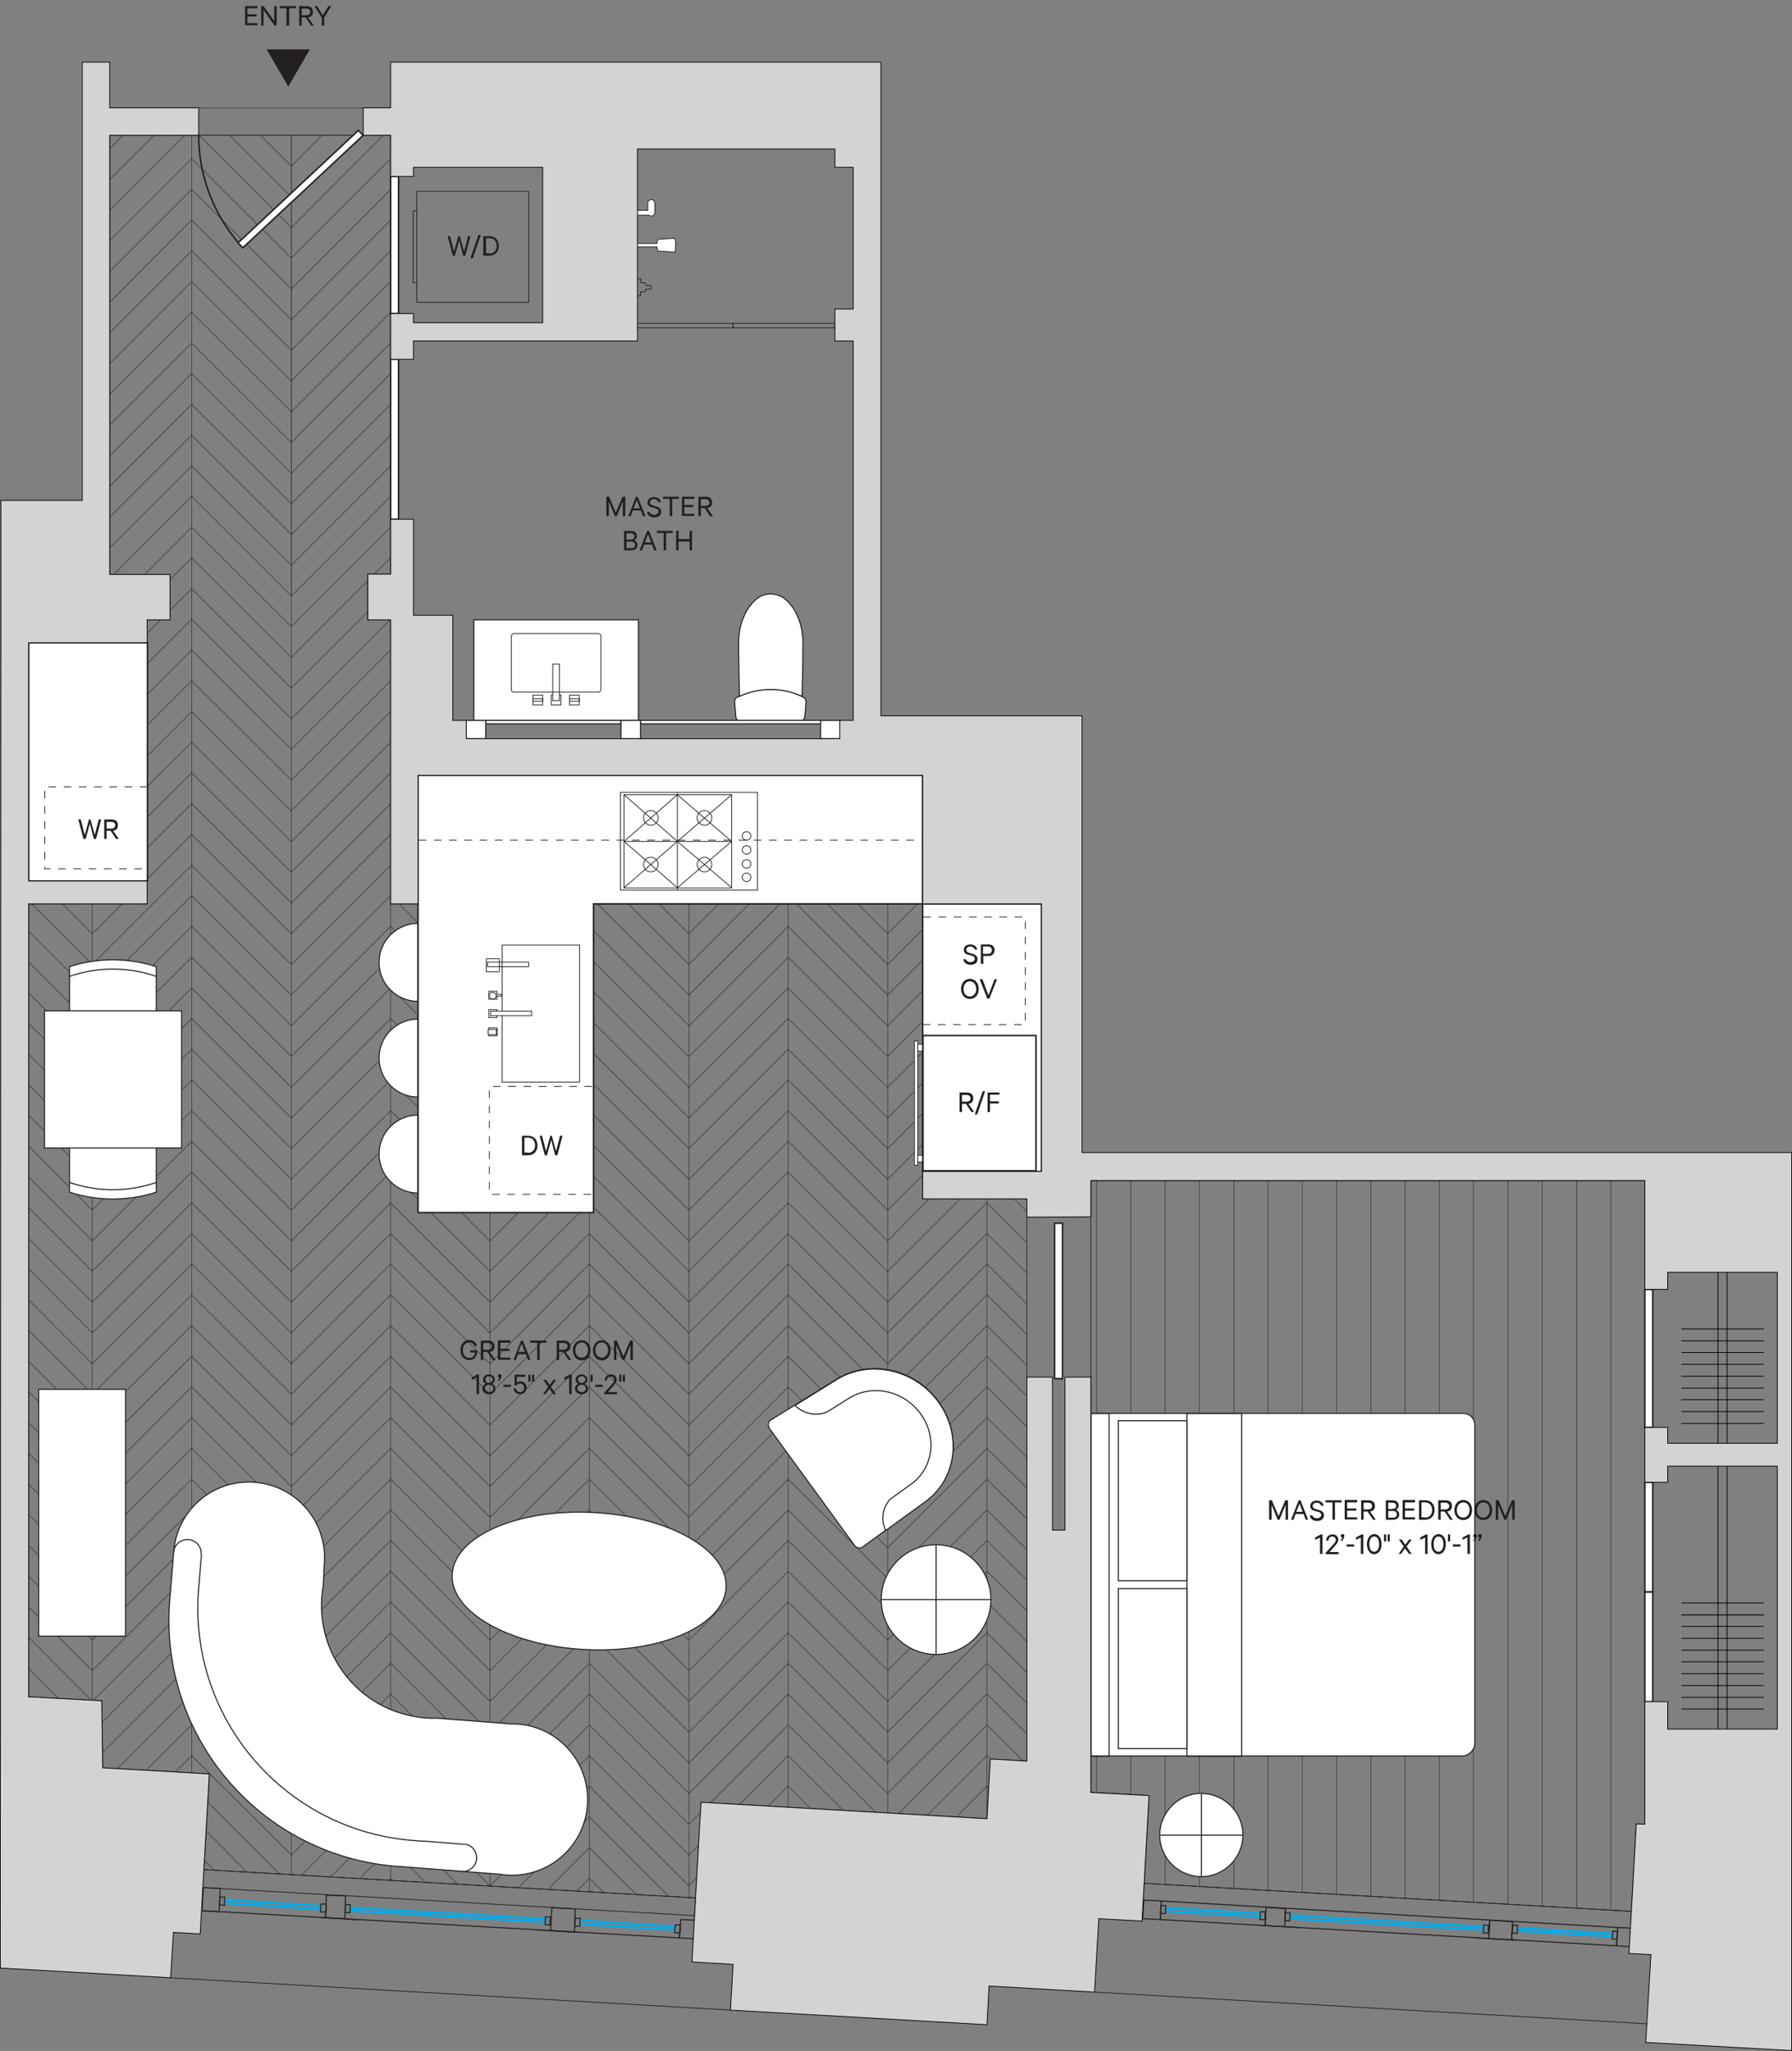 <?xml version="1.0" encoding="utf-8"?>
<!-- Generator: Adobe Illustrator 23.0.0, SVG Export Plug-In . SVG Version: 6.00 Build 0)  -->
<svg version="1.1" id="Layer_1" xmlns="http://www.w3.org/2000/svg" xmlns:xlink="http://www.w3.org/1999/xlink" x="0px" y="0px"
	 viewBox="0 0 588.1 673" style="enable-background:new 0 0 588.1 673;" xml:space="preserve">
<rect x="0" y="0" width="588.1" height="673" fill="#808080" stroke="none"/>
<style type="text/css">
	.st0{fill:none;stroke:#231F20;stroke-width:0.15;stroke-miterlimit:10;}
	.st1{fill:#FFFFFF;stroke:#231F20;stroke-width:0.35;stroke-miterlimit:10;}
	.st2{fill:#FFFFFF;stroke:#231F20;stroke-width:0.25;stroke-miterlimit:10;}
	.st3{fill:none;stroke:#231F20;stroke-width:0.25;stroke-miterlimit:10;}
	.st4{fill:none;stroke:#231F20;stroke-width:0.35;stroke-miterlimit:10;}
	.st5{fill:none;stroke:#000000;stroke-width:0.25;stroke-miterlimit:10;}
	.st6{fill:#FFFFFF;stroke:#231F20;stroke-width:0.5;stroke-miterlimit:10;}
	.st7{fill:none;stroke:#231F20;stroke-width:0.25;stroke-miterlimit:10;stroke-dasharray:2.5;}
	.st8{fill:none;stroke:#00AEEF;stroke-width:0.7;stroke-miterlimit:10;}
	.st9{fill:none;stroke:#231F20;stroke-width:0.5;stroke-miterlimit:10;}
	.st10{fill:#D1D3D4;stroke:#000000;stroke-width:0.25;stroke-miterlimit:10;}
	.st11{enable-background:new    ;}
	.st12{fill:#231F20;}
</style>
<title>108Leonard_WEB_J_3_v1</title>
<g id="A-FLOR-PATT">
	<g id="LINE">
		<line class="st0" x1="62.9" y1="162.9" x2="62.9" y2="581.8"/>
	</g>
	<g id="LINE-2">
		<line class="st0" x1="30.3" y1="296.6" x2="30.3" y2="558"/>
	</g>
	<g id="LINE-3">
		<line class="st0" x1="128.2" y1="162.9" x2="128.2" y2="188.4"/>
		<line class="st0" x1="128.2" y1="296.6" x2="128.2" y2="617"/>
	</g>
	<g id="LINE-4">
		<line class="st0" x1="95.6" y1="195.6" x2="95.6" y2="615.1"/>
	</g>
	<g id="LINE-5">
		<line class="st0" x1="193.4" y1="397.9" x2="193.4" y2="620.8"/>
	</g>
	<g id="LINE-6">
		<line class="st0" x1="160.8" y1="397.9" x2="160.8" y2="618.9"/>
	</g>
	<g id="LINE-7">
		<line class="st0" x1="258.7" y1="296.6" x2="258.7" y2="593.1"/>
	</g>
	<g id="LINE-8">
		<line class="st0" x1="226.1" y1="296.6" x2="226.1" y2="622.7"/>
	</g>
	<g id="LINE-9">
		<line class="st0" x1="323.9" y1="393.4" x2="323.9" y2="596.4"/>
	</g>
	<g id="LINE-10">
		<line class="st0" x1="291.3" y1="296.7" x2="291.3" y2="595"/>
	</g>
	<g id="LINE-11">
		<line class="st0" x1="30.3" y1="487.8" x2="9.4" y2="466.8"/>
	</g>
	<g id="LINE-12">
		<line class="st0" x1="30.3" y1="497.9" x2="9.4" y2="476.9"/>
	</g>
	<g id="LINE-13">
		<line class="st0" x1="30.3" y1="507.9" x2="9.4" y2="487"/>
	</g>
	<g id="LINE-14">
		<line class="st0" x1="30.3" y1="518" x2="9.4" y2="497"/>
	</g>
	<g id="LINE-15">
		<line class="st0" x1="30.3" y1="528.1" x2="9.4" y2="507.1"/>
	</g>
	<g id="LINE-16">
		<line class="st0" x1="30.3" y1="538.2" x2="9.4" y2="517.2"/>
	</g>
	<g id="LINE-17">
		<line class="st0" x1="30.3" y1="548.2" x2="9.4" y2="527.3"/>
	</g>
	<g id="LINE-18">
		<line class="st0" x1="29.9" y1="557.9" x2="9.4" y2="537.3"/>
	</g>
	<g id="LINE-19">
		<line class="st0" x1="30.3" y1="457.5" x2="9.4" y2="436.6"/>
	</g>
	<g id="LINE-20">
		<line class="st0" x1="30.3" y1="467.6" x2="9.4" y2="446.7"/>
	</g>
	<g id="LINE-21">
		<line class="st0" x1="30.3" y1="477.7" x2="9.4" y2="456.7"/>
	</g>
	<g id="LINE-22">
		<line class="st0" x1="30.3" y1="447.5" x2="9.4" y2="426.5"/>
	</g>
	<g id="LINE-23">
		<line class="st0" x1="19.2" y1="557.3" x2="9.4" y2="547.4"/>
	</g>
	<g id="LINE-24">
		<line class="st0" x1="95.6" y1="487.8" x2="62.9" y2="455.1"/>
	</g>
	<g id="LINE-25">
		<line class="st0" x1="95.6" y1="497.9" x2="62.9" y2="465.2"/>
	</g>
	<g id="LINE-26">
		<line class="st0" x1="95.6" y1="507.9" x2="62.9" y2="475.3"/>
	</g>
	<g id="LINE-27">
		<line class="st0" x1="95.6" y1="518" x2="62.9" y2="485.4"/>
	</g>
	<g id="LINE-28">
		<line class="st0" x1="95.6" y1="528.1" x2="62.9" y2="495.5"/>
	</g>
	<g id="LINE-29">
		<line class="st0" x1="95.6" y1="538.2" x2="62.9" y2="505.5"/>
	</g>
	<g id="LINE-30">
		<line class="st0" x1="95.6" y1="548.2" x2="62.9" y2="515.6"/>
	</g>
	<g id="LINE-31">
		<line class="st0" x1="95.6" y1="558.3" x2="62.9" y2="525.7"/>
	</g>
	<g id="LINE-32">
		<line class="st0" x1="95.6" y1="457.5" x2="62.9" y2="424.9"/>
	</g>
	<g id="LINE-33">
		<line class="st0" x1="95.6" y1="467.6" x2="62.9" y2="435"/>
	</g>
	<g id="LINE-34">
		<line class="st0" x1="95.6" y1="477.7" x2="62.9" y2="445.1"/>
	</g>
	<g id="LINE-35">
		<line class="st0" x1="95.6" y1="447.5" x2="62.9" y2="414.8"/>
	</g>
	<g id="LINE-36">
		<line class="st0" x1="95.6" y1="568.4" x2="62.9" y2="535.8"/>
	</g>
	<g id="LINE-37">
		<line class="st0" x1="95.6" y1="578.5" x2="62.9" y2="545.8"/>
	</g>
	<g id="LINE-38">
		<line class="st0" x1="95.6" y1="588.5" x2="62.9" y2="555.9"/>
	</g>
	<g id="LINE-39">
		<line class="st0" x1="95.6" y1="598.6" x2="62.9" y2="566"/>
	</g>
	<g id="LINE-40">
		<line class="st0" x1="95.6" y1="608.7" x2="62.9" y2="576.1"/>
	</g>
	<g id="LINE-41">
		<line class="st0" x1="91.7" y1="614.9" x2="68.2" y2="591.4"/>
	</g>
	<g id="LINE-42">
		<line class="st0" x1="81" y1="614.3" x2="67.7" y2="600.9"/>
	</g>
	<g id="LINE-43">
		<line class="st0" x1="70.3" y1="613.7" x2="67.1" y2="610.5"/>
	</g>
	<g id="LINE-44">
		<line class="st0" x1="38.5" y1="580.4" x2="62.9" y2="555.9"/>
	</g>
	<g id="LINE-45">
		<line class="st0" x1="48" y1="580.9" x2="62.9" y2="566"/>
	</g>
	<g id="LINE-46">
		<line class="st0" x1="57.5" y1="581.5" x2="62.9" y2="576.1"/>
	</g>
	<g id="LINE-47">
		<line class="st0" x1="30.3" y1="528.1" x2="62.9" y2="495.5"/>
	</g>
	<g id="LINE-48">
		<line class="st0" x1="30.3" y1="538.2" x2="62.9" y2="505.5"/>
	</g>
	<g id="LINE-49">
		<line class="st0" x1="30.3" y1="548.2" x2="62.9" y2="515.6"/>
	</g>
	<g id="LINE-50">
		<line class="st0" x1="30.6" y1="558" x2="62.9" y2="525.7"/>
	</g>
	<g id="LINE-51">
		<line class="st0" x1="33.5" y1="565.2" x2="62.9" y2="535.8"/>
	</g>
	<g id="LINE-52">
		<line class="st0" x1="33.6" y1="575.1" x2="62.9" y2="545.8"/>
	</g>
	<g id="LINE-53">
		<line class="st0" x1="30.3" y1="467.6" x2="62.9" y2="435"/>
	</g>
	<g id="LINE-54">
		<line class="st0" x1="30.3" y1="477.7" x2="62.9" y2="445.1"/>
	</g>
	<g id="LINE-55">
		<line class="st0" x1="30.3" y1="487.8" x2="62.9" y2="455.1"/>
	</g>
	<g id="LINE-56">
		<line class="st0" x1="30.3" y1="497.9" x2="62.9" y2="465.2"/>
	</g>
	<g id="LINE-57">
		<line class="st0" x1="30.3" y1="507.9" x2="62.9" y2="475.3"/>
	</g>
	<g id="LINE-58">
		<line class="st0" x1="30.3" y1="518" x2="62.9" y2="485.4"/>
	</g>
	<g id="LINE-59">
		<line class="st0" x1="30.3" y1="447.5" x2="62.9" y2="414.8"/>
	</g>
	<g id="LINE-60">
		<line class="st0" x1="30.3" y1="457.5" x2="62.9" y2="424.9"/>
	</g>
	<g id="LINE-61">
		<line class="st0" x1="160.8" y1="487.8" x2="128.2" y2="455.1"/>
	</g>
	<g id="LINE-62">
		<line class="st0" x1="160.8" y1="497.9" x2="128.2" y2="465.2"/>
	</g>
	<g id="LINE-63">
		<line class="st0" x1="160.8" y1="507.9" x2="128.2" y2="475.3"/>
	</g>
	<g id="LINE-64">
		<line class="st0" x1="160.8" y1="518" x2="128.2" y2="485.4"/>
	</g>
	<g id="LINE-65">
		<line class="st0" x1="160.8" y1="528.1" x2="128.2" y2="495.5"/>
	</g>
	<g id="LINE-66">
		<line class="st0" x1="160.8" y1="538.2" x2="128.2" y2="505.5"/>
	</g>
	<g id="LINE-67">
		<line class="st0" x1="160.8" y1="548.2" x2="128.2" y2="515.6"/>
	</g>
	<g id="LINE-68">
		<line class="st0" x1="160.8" y1="558.3" x2="128.2" y2="525.7"/>
	</g>
	<g id="LINE-69">
		<line class="st0" x1="160.8" y1="457.5" x2="128.2" y2="424.9"/>
	</g>
	<g id="LINE-70">
		<line class="st0" x1="160.8" y1="467.6" x2="128.2" y2="435"/>
	</g>
	<g id="LINE-71">
		<line class="st0" x1="160.8" y1="477.7" x2="128.2" y2="445.1"/>
	</g>
	<g id="LINE-72">
		<line class="st0" x1="160.8" y1="447.5" x2="128.2" y2="414.8"/>
	</g>
	<g id="LINE-73">
		<line class="st0" x1="160.8" y1="568.4" x2="128.2" y2="535.8"/>
	</g>
	<g id="LINE-74">
		<line class="st0" x1="160.8" y1="578.5" x2="128.2" y2="545.8"/>
	</g>
	<g id="LINE-75">
		<line class="st0" x1="160.8" y1="588.5" x2="128.2" y2="555.9"/>
	</g>
	<g id="LINE-76">
		<line class="st0" x1="160.8" y1="598.6" x2="128.2" y2="566"/>
	</g>
	<g id="LINE-77">
		<line class="st0" x1="160.8" y1="608.7" x2="128.2" y2="576.1"/>
	</g>
	<g id="LINE-78">
		<line class="st0" x1="160.8" y1="618.8" x2="128.2" y2="586.1"/>
	</g>
	<g id="LINE-79">
		<line class="st0" x1="150.2" y1="618.3" x2="128.2" y2="596.2"/>
	</g>
	<g id="LINE-80">
		<line class="st0" x1="139.6" y1="617.7" x2="128.2" y2="606.3"/>
	</g>
	<g id="LINE-81">
		<line class="st0" x1="128.9" y1="617" x2="128.2" y2="616.4"/>
	</g>
	<g id="LINE-82">
		<line class="st0" x1="127.6" y1="617" x2="128.2" y2="616.4"/>
	</g>
	<g id="LINE-83">
		<line class="st0" x1="95.6" y1="588.5" x2="128.2" y2="555.9"/>
	</g>
	<g id="LINE-84">
		<line class="st0" x1="95.6" y1="598.6" x2="128.2" y2="566"/>
	</g>
	<g id="LINE-85">
		<line class="st0" x1="95.6" y1="608.7" x2="128.2" y2="576.1"/>
	</g>
	<g id="LINE-86">
		<line class="st0" x1="99" y1="615.3" x2="128.2" y2="586.1"/>
	</g>
	<g id="LINE-87">
		<line class="st0" x1="108.5" y1="615.9" x2="128.2" y2="596.2"/>
	</g>
	<g id="LINE-88">
		<line class="st0" x1="118.1" y1="616.4" x2="128.2" y2="606.3"/>
	</g>
	<g id="LINE-89">
		<line class="st0" x1="95.6" y1="528.1" x2="128.2" y2="495.5"/>
	</g>
	<g id="LINE-90">
		<line class="st0" x1="95.6" y1="538.2" x2="128.2" y2="505.5"/>
	</g>
	<g id="LINE-91">
		<line class="st0" x1="95.6" y1="548.2" x2="128.2" y2="515.6"/>
	</g>
	<g id="LINE-92">
		<line class="st0" x1="95.6" y1="558.3" x2="128.2" y2="525.7"/>
	</g>
	<g id="LINE-93">
		<line class="st0" x1="95.6" y1="568.4" x2="128.2" y2="535.8"/>
	</g>
	<g id="LINE-94">
		<line class="st0" x1="95.6" y1="578.5" x2="128.2" y2="545.8"/>
	</g>
	<g id="LINE-95">
		<line class="st0" x1="95.6" y1="467.6" x2="128.2" y2="435"/>
	</g>
	<g id="LINE-96">
		<line class="st0" x1="95.6" y1="477.7" x2="128.2" y2="445.1"/>
	</g>
	<g id="LINE-97">
		<line class="st0" x1="95.6" y1="487.8" x2="128.2" y2="455.1"/>
	</g>
	<g id="LINE-98">
		<line class="st0" x1="95.6" y1="497.9" x2="128.2" y2="465.2"/>
	</g>
	<g id="LINE-99">
		<line class="st0" x1="95.6" y1="507.9" x2="128.2" y2="475.3"/>
	</g>
	<g id="LINE-100">
		<line class="st0" x1="95.6" y1="518" x2="128.2" y2="485.4"/>
	</g>
	<g id="LINE-101">
		<line class="st0" x1="95.6" y1="447.5" x2="128.2" y2="414.8"/>
	</g>
	<g id="LINE-102">
		<line class="st0" x1="95.6" y1="457.5" x2="128.2" y2="424.9"/>
	</g>
	<g id="LINE-103">
		<line class="st0" x1="226.1" y1="487.8" x2="193.4" y2="455.1"/>
	</g>
	<g id="LINE-104">
		<line class="st0" x1="226.1" y1="497.9" x2="193.4" y2="465.2"/>
	</g>
	<g id="LINE-105">
		<line class="st0" x1="226.1" y1="507.9" x2="193.4" y2="475.3"/>
	</g>
	<g id="LINE-106">
		<line class="st0" x1="226.1" y1="518" x2="193.4" y2="485.4"/>
	</g>
	<g id="LINE-107">
		<line class="st0" x1="226.1" y1="528.1" x2="193.4" y2="495.5"/>
	</g>
	<g id="LINE-108">
		<line class="st0" x1="226.1" y1="538.2" x2="193.4" y2="505.5"/>
	</g>
	<g id="LINE-109">
		<line class="st0" x1="226.1" y1="548.2" x2="193.4" y2="515.6"/>
	</g>
	<g id="LINE-110">
		<line class="st0" x1="226.1" y1="558.3" x2="193.4" y2="525.7"/>
	</g>
	<g id="LINE-111">
		<line class="st0" x1="226.1" y1="457.5" x2="193.4" y2="424.9"/>
	</g>
	<g id="LINE-112">
		<line class="st0" x1="226.1" y1="467.6" x2="193.4" y2="435"/>
	</g>
	<g id="LINE-113">
		<line class="st0" x1="226.1" y1="477.7" x2="193.4" y2="445.1"/>
	</g>
	<g id="LINE-114">
		<line class="st0" x1="226.1" y1="447.5" x2="193.4" y2="414.8"/>
	</g>
	<g id="LINE-115">
		<line class="st0" x1="226.1" y1="568.4" x2="193.4" y2="535.8"/>
	</g>
	<g id="LINE-116">
		<line class="st0" x1="226.1" y1="578.5" x2="193.4" y2="545.8"/>
	</g>
	<g id="LINE-117">
		<line class="st0" x1="226.1" y1="588.5" x2="193.4" y2="555.9"/>
	</g>
	<g id="LINE-118">
		<line class="st0" x1="226.1" y1="598.6" x2="193.4" y2="566"/>
	</g>
	<g id="LINE-119">
		<line class="st0" x1="226.1" y1="608.7" x2="193.4" y2="576.1"/>
	</g>
	<g id="LINE-120">
		<line class="st0" x1="226.1" y1="618.8" x2="193.4" y2="586.1"/>
	</g>
	<g id="LINE-121">
		<line class="st0" x1="219.5" y1="622.3" x2="193.4" y2="596.2"/>
	</g>
	<g id="LINE-122">
		<line class="st0" x1="208.8" y1="621.7" x2="193.4" y2="606.3"/>
	</g>
	<g id="LINE-123">
		<line class="st0" x1="198.1" y1="621" x2="193.4" y2="616.4"/>
	</g>
	<g id="LINE-124">
		<line class="st0" x1="189.3" y1="620.5" x2="193.4" y2="616.4"/>
	</g>
	<g id="LINE-125">
		<line class="st0" x1="160.8" y1="588.5" x2="193.4" y2="555.9"/>
	</g>
	<g id="LINE-126">
		<line class="st0" x1="160.8" y1="598.6" x2="193.4" y2="566"/>
	</g>
	<g id="LINE-127">
		<line class="st0" x1="160.8" y1="608.7" x2="193.4" y2="576.1"/>
	</g>
	<g id="LINE-128">
		<line class="st0" x1="160.8" y1="618.8" x2="193.4" y2="586.1"/>
	</g>
	<g id="LINE-129">
		<line class="st0" x1="170.2" y1="619.4" x2="193.4" y2="596.2"/>
	</g>
	<g id="LINE-130">
		<line class="st0" x1="179.8" y1="620" x2="193.4" y2="606.3"/>
	</g>
	<g id="LINE-131">
		<line class="st0" x1="160.8" y1="528.1" x2="193.4" y2="495.5"/>
	</g>
	<g id="LINE-132">
		<line class="st0" x1="160.8" y1="538.2" x2="193.4" y2="505.5"/>
	</g>
	<g id="LINE-133">
		<line class="st0" x1="160.8" y1="548.2" x2="193.4" y2="515.6"/>
	</g>
	<g id="LINE-134">
		<line class="st0" x1="160.8" y1="558.3" x2="193.4" y2="525.7"/>
	</g>
	<g id="LINE-135">
		<line class="st0" x1="160.8" y1="568.4" x2="193.4" y2="535.8"/>
	</g>
	<g id="LINE-136">
		<line class="st0" x1="160.8" y1="578.5" x2="193.4" y2="545.8"/>
	</g>
	<g id="LINE-137">
		<line class="st0" x1="160.8" y1="467.6" x2="193.4" y2="435"/>
	</g>
	<g id="LINE-138">
		<line class="st0" x1="160.8" y1="477.7" x2="193.4" y2="445.1"/>
	</g>
	<g id="LINE-139">
		<line class="st0" x1="160.8" y1="487.8" x2="193.4" y2="455.1"/>
	</g>
	<g id="LINE-140">
		<line class="st0" x1="160.8" y1="497.9" x2="193.4" y2="465.2"/>
	</g>
	<g id="LINE-141">
		<line class="st0" x1="160.8" y1="507.9" x2="193.4" y2="475.3"/>
	</g>
	<g id="LINE-142">
		<line class="st0" x1="160.8" y1="518" x2="193.4" y2="485.4"/>
	</g>
	<g id="LINE-143">
		<line class="st0" x1="160.8" y1="447.5" x2="193.4" y2="414.8"/>
	</g>
	<g id="LINE-144">
		<line class="st0" x1="160.8" y1="457.5" x2="193.4" y2="424.9"/>
	</g>
	<g id="LINE-145">
		<line class="st0" x1="291.3" y1="487.8" x2="258.7" y2="455.1"/>
	</g>
	<g id="LINE-146">
		<line class="st0" x1="291.3" y1="497.9" x2="258.7" y2="465.2"/>
	</g>
	<g id="LINE-147">
		<line class="st0" x1="291.3" y1="507.9" x2="258.7" y2="475.3"/>
	</g>
	<g id="LINE-148">
		<line class="st0" x1="291.3" y1="518" x2="258.7" y2="485.4"/>
	</g>
	<g id="LINE-149">
		<line class="st0" x1="291.3" y1="528.1" x2="258.7" y2="495.5"/>
	</g>
	<g id="LINE-150">
		<line class="st0" x1="291.3" y1="538.2" x2="258.7" y2="505.5"/>
	</g>
	<g id="LINE-151">
		<line class="st0" x1="291.3" y1="548.2" x2="258.7" y2="515.6"/>
	</g>
	<g id="LINE-152">
		<line class="st0" x1="291.3" y1="558.3" x2="258.7" y2="525.7"/>
	</g>
	<g id="LINE-153">
		<line class="st0" x1="291.3" y1="457.5" x2="258.7" y2="424.9"/>
	</g>
	<g id="LINE-154">
		<line class="st0" x1="291.3" y1="467.6" x2="258.7" y2="435"/>
	</g>
	<g id="LINE-155">
		<line class="st0" x1="291.3" y1="477.7" x2="258.7" y2="445.1"/>
	</g>
	<g id="LINE-156">
		<line class="st0" x1="291.3" y1="447.5" x2="258.7" y2="414.8"/>
	</g>
	<g id="LINE-157">
		<line class="st0" x1="291.3" y1="568.4" x2="258.7" y2="535.8"/>
	</g>
	<g id="LINE-158">
		<line class="st0" x1="291.3" y1="578.5" x2="258.7" y2="545.8"/>
	</g>
	<g id="LINE-159">
		<line class="st0" x1="291.3" y1="588.5" x2="258.7" y2="555.9"/>
	</g>
	<g id="LINE-160">
		<line class="st0" x1="287.4" y1="594.7" x2="258.7" y2="566"/>
	</g>
	<g id="LINE-161">
		<line class="st0" x1="276.8" y1="594.1" x2="258.7" y2="576.1"/>
	</g>
	<g id="LINE-162">
		<line class="st0" x1="266" y1="593.5" x2="258.7" y2="586.1"/>
	</g>
	<g id="LINE-163">
		<line class="st0" x1="226.1" y1="588.5" x2="258.7" y2="555.9"/>
	</g>
	<g id="LINE-164">
		<line class="st0" x1="226.1" y1="598.6" x2="229.9" y2="594.8"/>
		<line class="st0" x1="233.1" y1="591.6" x2="258.7" y2="566"/>
	</g>
	<g id="LINE-165">
		<line class="st0" x1="226.1" y1="608.7" x2="229.3" y2="605.5"/>
		<line class="st0" x1="242.6" y1="592.2" x2="258.7" y2="576.1"/>
	</g>
	<g id="LINE-166">
		<line class="st0" x1="226.1" y1="618.8" x2="228.6" y2="616.2"/>
		<line class="st0" x1="252.1" y1="592.7" x2="258.7" y2="586.1"/>
	</g>
	<g id="LINE-167">
		<line class="st0" x1="226.1" y1="528.1" x2="258.7" y2="495.5"/>
	</g>
	<g id="LINE-168">
		<line class="st0" x1="226.1" y1="538.2" x2="258.7" y2="505.5"/>
	</g>
	<g id="LINE-169">
		<line class="st0" x1="226.1" y1="548.2" x2="258.7" y2="515.6"/>
	</g>
	<g id="LINE-170">
		<line class="st0" x1="226.1" y1="558.3" x2="258.7" y2="525.7"/>
	</g>
	<g id="LINE-171">
		<line class="st0" x1="226.1" y1="568.4" x2="258.7" y2="535.8"/>
	</g>
	<g id="LINE-172">
		<line class="st0" x1="226.1" y1="578.5" x2="258.7" y2="545.8"/>
	</g>
	<g id="LINE-173">
		<line class="st0" x1="226.1" y1="467.6" x2="258.7" y2="435"/>
	</g>
	<g id="LINE-174">
		<line class="st0" x1="226.1" y1="477.7" x2="258.7" y2="445.1"/>
	</g>
	<g id="LINE-175">
		<line class="st0" x1="226.1" y1="487.8" x2="258.7" y2="455.1"/>
	</g>
	<g id="LINE-176">
		<line class="st0" x1="226.1" y1="497.9" x2="258.7" y2="465.2"/>
	</g>
	<g id="LINE-177">
		<line class="st0" x1="226.1" y1="507.9" x2="258.7" y2="475.3"/>
	</g>
	<g id="LINE-178">
		<line class="st0" x1="226.1" y1="518" x2="258.7" y2="485.4"/>
	</g>
	<g id="LINE-179">
		<line class="st0" x1="226.1" y1="447.5" x2="258.7" y2="414.8"/>
	</g>
	<g id="LINE-180">
		<line class="st0" x1="226.1" y1="457.5" x2="258.7" y2="424.9"/>
	</g>
	<g id="LINE-181">
		<line class="st0" x1="337" y1="468.2" x2="323.9" y2="455.1"/>
	</g>
	<g id="LINE-182">
		<line class="st0" x1="337" y1="478.2" x2="323.9" y2="465.2"/>
	</g>
	<g id="LINE-183">
		<line class="st0" x1="337" y1="488.3" x2="323.9" y2="475.3"/>
	</g>
	<g id="LINE-184">
		<line class="st0" x1="337" y1="498.4" x2="323.9" y2="485.4"/>
	</g>
	<g id="LINE-185">
		<line class="st0" x1="337" y1="508.5" x2="323.9" y2="495.5"/>
	</g>
	<g id="LINE-186">
		<line class="st0" x1="337" y1="518.5" x2="323.9" y2="505.5"/>
	</g>
	<g id="LINE-187">
		<line class="st0" x1="337" y1="528.6" x2="323.9" y2="515.6"/>
	</g>
	<g id="LINE-188">
		<line class="st0" x1="337" y1="538.7" x2="323.9" y2="525.7"/>
	</g>
	<g id="LINE-189">
		<line class="st0" x1="337" y1="437.9" x2="323.9" y2="424.9"/>
	</g>
	<g id="LINE-190">
		<line class="st0" x1="337" y1="448" x2="323.9" y2="435"/>
	</g>
	<g id="LINE-191">
		<line class="st0" x1="337" y1="458.1" x2="323.9" y2="445.1"/>
	</g>
	<g id="LINE-192">
		<line class="st0" x1="337" y1="427.9" x2="323.9" y2="414.8"/>
	</g>
	<g id="LINE-193">
		<line class="st0" x1="337" y1="548.8" x2="323.9" y2="535.8"/>
	</g>
	<g id="LINE-194">
		<line class="st0" x1="337" y1="558.9" x2="323.9" y2="545.8"/>
	</g>
	<g id="LINE-195">
		<line class="st0" x1="337" y1="568.9" x2="323.9" y2="555.9"/>
	</g>
	<g id="LINE-196">
		<line class="st0" x1="335.8" y1="577.9" x2="323.9" y2="566"/>
	</g>
	<g id="LINE-197">
		<line class="st0" x1="325.1" y1="577.2" x2="323.9" y2="576.1"/>
	</g>
	<g id="LINE-198">
		<line class="st0" x1="324.5" y1="586.7" x2="323.9" y2="586.1"/>
	</g>
	<g id="LINE-199">
		<line class="st0" x1="323.9" y1="596.2" x2="323.9" y2="596.2"/>
	</g>
	<g id="LINE-200">
		<line class="st0" x1="291.3" y1="588.5" x2="323.9" y2="555.9"/>
	</g>
	<g id="LINE-201">
		<line class="st0" x1="294.8" y1="595.2" x2="323.9" y2="566"/>
	</g>
	<g id="LINE-202">
		<line class="st0" x1="304.3" y1="595.7" x2="323.9" y2="576.1"/>
	</g>
	<g id="LINE-203">
		<line class="st0" x1="313.8" y1="596.3" x2="323.9" y2="586.1"/>
	</g>
	<g id="LINE-204">
		<line class="st0" x1="323.3" y1="596.8" x2="323.9" y2="596.2"/>
	</g>
	<g id="LINE-205">
		<line class="st0" x1="291.3" y1="528.1" x2="323.9" y2="495.5"/>
	</g>
	<g id="LINE-206">
		<line class="st0" x1="291.3" y1="538.2" x2="323.9" y2="505.5"/>
	</g>
	<g id="LINE-207">
		<line class="st0" x1="291.3" y1="548.2" x2="323.9" y2="515.6"/>
	</g>
	<g id="LINE-208">
		<line class="st0" x1="291.3" y1="558.3" x2="323.9" y2="525.7"/>
	</g>
	<g id="LINE-209">
		<line class="st0" x1="291.3" y1="568.4" x2="323.9" y2="535.8"/>
	</g>
	<g id="LINE-210">
		<line class="st0" x1="291.3" y1="578.5" x2="323.9" y2="545.8"/>
	</g>
	<g id="LINE-211">
		<line class="st0" x1="291.3" y1="467.6" x2="323.9" y2="435"/>
	</g>
	<g id="LINE-212">
		<line class="st0" x1="291.3" y1="477.7" x2="323.9" y2="445.1"/>
	</g>
	<g id="LINE-213">
		<line class="st0" x1="291.3" y1="487.8" x2="323.9" y2="455.1"/>
	</g>
	<g id="LINE-214">
		<line class="st0" x1="291.3" y1="497.9" x2="323.9" y2="465.2"/>
	</g>
	<g id="LINE-215">
		<line class="st0" x1="291.3" y1="507.9" x2="323.9" y2="475.3"/>
	</g>
	<g id="LINE-216">
		<line class="st0" x1="291.3" y1="518" x2="323.9" y2="485.4"/>
	</g>
	<g id="LINE-217">
		<line class="st0" x1="291.3" y1="447.5" x2="323.9" y2="414.8"/>
	</g>
	<g id="LINE-218">
		<line class="st0" x1="291.3" y1="457.5" x2="323.9" y2="424.9"/>
	</g>
	<g id="LINE-219">
		<line class="st0" x1="30.3" y1="306.4" x2="20.5" y2="296.6"/>
	</g>
	<g id="LINE-220">
		<line class="st0" x1="30.3" y1="316.5" x2="10.4" y2="296.6"/>
	</g>
	<g id="LINE-221">
		<line class="st0" x1="30.3" y1="326.5" x2="9.4" y2="305.6"/>
	</g>
	<g id="LINE-222">
		<line class="st0" x1="30.3" y1="336.6" x2="9.4" y2="315.7"/>
	</g>
	<g id="LINE-223">
		<line class="st0" x1="30.3" y1="346.7" x2="9.4" y2="325.8"/>
	</g>
	<g id="LINE-224">
		<line class="st0" x1="30.3" y1="356.8" x2="9.4" y2="335.8"/>
	</g>
	<g id="LINE-225">
		<line class="st0" x1="30.3" y1="366.9" x2="9.4" y2="345.9"/>
	</g>
	<g id="LINE-226">
		<line class="st0" x1="30.3" y1="376.9" x2="9.4" y2="356"/>
	</g>
	<g id="LINE-227">
		<line class="st0" x1="30.3" y1="387" x2="9.4" y2="366"/>
	</g>
	<g id="LINE-228">
		<line class="st0" x1="30.3" y1="397.1" x2="9.4" y2="376.1"/>
	</g>
	<g id="LINE-229">
		<line class="st0" x1="30.3" y1="407.2" x2="9.4" y2="386.2"/>
	</g>
	<g id="LINE-230">
		<line class="st0" x1="30.3" y1="417.2" x2="9.4" y2="396.3"/>
	</g>
	<g id="LINE-231">
		<line class="st0" x1="30.3" y1="427.3" x2="9.4" y2="406.4"/>
	</g>
	<g id="LINE-232">
		<line class="st0" x1="30.3" y1="437.4" x2="9.4" y2="416.4"/>
	</g>
	<g id="LINE-233">
		<line class="st0" x1="95.6" y1="235.9" x2="62.9" y2="203.2"/>
	</g>
	<g id="LINE-234">
		<line class="st0" x1="95.6" y1="245.9" x2="62.9" y2="213.3"/>
	</g>
	<g id="LINE-235">
		<line class="st0" x1="95.6" y1="256" x2="62.9" y2="223.4"/>
	</g>
	<g id="LINE-236">
		<line class="st0" x1="95.6" y1="266.1" x2="62.9" y2="233.5"/>
	</g>
	<g id="LINE-237">
		<line class="st0" x1="95.6" y1="276.2" x2="62.9" y2="243.6"/>
	</g>
	<g id="LINE-238">
		<line class="st0" x1="95.6" y1="286.2" x2="62.9" y2="253.6"/>
	</g>
	<g id="LINE-239">
		<line class="st0" x1="95.6" y1="296.3" x2="62.9" y2="263.7"/>
	</g>
	<g id="LINE-240">
		<line class="st0" x1="95.6" y1="306.4" x2="62.9" y2="273.8"/>
	</g>
	<g id="LINE-241">
		<line class="st0" x1="95.6" y1="205.6" x2="62.9" y2="173"/>
	</g>
	<g id="LINE-242">
		<line class="st0" x1="95.6" y1="215.7" x2="62.9" y2="183.1"/>
	</g>
	<g id="LINE-243">
		<line class="st0" x1="95.6" y1="225.8" x2="62.9" y2="193.2"/>
	</g>
	<g id="LINE-244">
		<line class="st0" x1="95.6" y1="195.6" x2="62.9" y2="162.9"/>
	</g>
	<g id="LINE-245">
		<line class="st0" x1="95.6" y1="316.5" x2="62.9" y2="283.9"/>
	</g>
	<g id="LINE-246">
		<line class="st0" x1="95.6" y1="326.5" x2="62.9" y2="293.9"/>
	</g>
	<g id="LINE-247">
		<line class="st0" x1="95.6" y1="336.6" x2="62.9" y2="304"/>
	</g>
	<g id="LINE-248">
		<line class="st0" x1="95.6" y1="346.7" x2="62.9" y2="314.1"/>
	</g>
	<g id="LINE-249">
		<line class="st0" x1="95.6" y1="356.8" x2="62.9" y2="324.2"/>
	</g>
	<g id="LINE-250">
		<line class="st0" x1="95.6" y1="366.9" x2="62.9" y2="334.2"/>
	</g>
	<g id="LINE-251">
		<line class="st0" x1="95.6" y1="376.9" x2="62.9" y2="344.3"/>
	</g>
	<g id="LINE-252">
		<line class="st0" x1="95.6" y1="387" x2="62.9" y2="354.4"/>
	</g>
	<g id="LINE-253">
		<line class="st0" x1="95.6" y1="397.1" x2="62.9" y2="364.5"/>
	</g>
	<g id="LINE-254">
		<line class="st0" x1="95.6" y1="407.2" x2="62.9" y2="374.5"/>
	</g>
	<g id="LINE-255">
		<line class="st0" x1="30.3" y1="397.1" x2="62.9" y2="364.5"/>
	</g>
	<g id="LINE-256">
		<line class="st0" x1="30.3" y1="407.2" x2="62.9" y2="374.5"/>
	</g>
	<g id="LINE-257">
		<line class="st0" x1="95.6" y1="417.2" x2="62.9" y2="384.6"/>
	</g>
	<g id="LINE-258">
		<line class="st0" x1="95.6" y1="427.3" x2="62.9" y2="394.7"/>
	</g>
	<g id="LINE-259">
		<line class="st0" x1="30.3" y1="417.2" x2="62.9" y2="384.6"/>
	</g>
	<g id="LINE-260">
		<line class="st0" x1="30.3" y1="427.3" x2="62.9" y2="394.7"/>
	</g>
	<g id="LINE-261">
		<line class="st0" x1="95.6" y1="437.4" x2="62.9" y2="404.8"/>
	</g>
	<g id="LINE-262">
		<line class="st0" x1="30.3" y1="437.4" x2="62.9" y2="404.8"/>
	</g>
	<g id="LINE-263">
		<line class="st0" x1="30.3" y1="336.6" x2="62.9" y2="304"/>
	</g>
	<g id="LINE-264">
		<line class="st0" x1="30.3" y1="346.7" x2="62.9" y2="314.1"/>
	</g>
	<g id="LINE-265">
		<line class="st0" x1="30.3" y1="356.8" x2="62.9" y2="324.2"/>
	</g>
	<g id="LINE-266">
		<line class="st0" x1="30.3" y1="366.9" x2="62.9" y2="334.2"/>
	</g>
	<g id="LINE-267">
		<line class="st0" x1="30.3" y1="376.9" x2="62.9" y2="344.3"/>
	</g>
	<g id="LINE-268">
		<line class="st0" x1="30.3" y1="387" x2="62.9" y2="354.4"/>
	</g>
	<g id="LINE-269">
		<line class="st0" x1="48.3" y1="258.1" x2="62.9" y2="243.6"/>
	</g>
	<g id="LINE-270">
		<line class="st0" x1="48.3" y1="268.2" x2="62.9" y2="253.6"/>
	</g>
	<g id="LINE-271">
		<line class="st0" x1="48.3" y1="278.3" x2="62.9" y2="263.7"/>
	</g>
	<g id="LINE-272">
		<line class="st0" x1="30.3" y1="306.4" x2="40.1" y2="296.6"/>
		<line class="st0" x1="48.3" y1="288.4" x2="62.9" y2="273.8"/>
	</g>
	<g id="LINE-273">
		<line class="st0" x1="30.3" y1="316.5" x2="62.9" y2="283.9"/>
	</g>
	<g id="LINE-274">
		<line class="st0" x1="30.3" y1="326.5" x2="62.9" y2="293.9"/>
	</g>
	<g id="LINE-275">
		<line class="st0" x1="55.8" y1="190.2" x2="62.9" y2="183.1"/>
	</g>
	<g id="LINE-276">
		<line class="st0" x1="48.3" y1="207.8" x2="52.7" y2="203.4"/>
		<line class="st0" x1="55.8" y1="200.2" x2="62.9" y2="193.2"/>
	</g>
	<g id="LINE-277">
		<line class="st0" x1="48.3" y1="217.8" x2="62.9" y2="203.2"/>
	</g>
	<g id="LINE-278">
		<line class="st0" x1="48.3" y1="227.9" x2="62.9" y2="213.3"/>
	</g>
	<g id="LINE-279">
		<line class="st0" x1="48.3" y1="238" x2="62.9" y2="223.4"/>
	</g>
	<g id="LINE-280">
		<line class="st0" x1="48.3" y1="248.1" x2="62.9" y2="233.5"/>
	</g>
	<g id="LINE-281">
		<line class="st0" x1="37.4" y1="188.5" x2="62.9" y2="162.9"/>
	</g>
	<g id="LINE-282">
		<line class="st0" x1="47.5" y1="188.5" x2="62.9" y2="173"/>
	</g>
	<g id="LINE-283">
		<line class="st0" x1="128.2" y1="173" x2="128.2" y2="173"/>
	</g>
	<g id="LINE-284">
		<line class="st0" x1="128.2" y1="183.1" x2="128.2" y2="183.1"/>
	</g>
	<g id="LINE-285">
		<line class="st0" x1="128.2" y1="162.9" x2="128.2" y2="162.9"/>
	</g>
	<g id="LINE-286">
		<line class="st0" x1="137.2" y1="302.9" x2="130.9" y2="296.6"/>
	</g>
	<g id="LINE-287">
		<line class="st0" x1="137.2" y1="313" x2="128.2" y2="304"/>
	</g>
	<g id="LINE-288">
		<line class="st0" x1="137.2" y1="323.1" x2="128.2" y2="314.1"/>
	</g>
	<g id="LINE-289">
		<line class="st0" x1="137.2" y1="333.1" x2="128.2" y2="324.2"/>
	</g>
	<g id="LINE-290">
		<line class="st0" x1="137.2" y1="343.2" x2="128.2" y2="334.2"/>
	</g>
	<g id="LINE-291">
		<line class="st0" x1="137.2" y1="353.3" x2="128.2" y2="344.3"/>
	</g>
	<g id="LINE-292">
		<line class="st0" x1="137.2" y1="363.4" x2="128.2" y2="354.4"/>
	</g>
	<g id="LINE-293">
		<line class="st0" x1="137.2" y1="373.5" x2="128.2" y2="364.5"/>
	</g>
	<g id="LINE-294">
		<line class="st0" x1="160.8" y1="407.2" x2="151.5" y2="397.9"/>
		<line class="st0" x1="137.2" y1="383.5" x2="128.2" y2="374.5"/>
	</g>
	<g id="LINE-295">
		<line class="st0" x1="95.6" y1="397.1" x2="128.2" y2="364.5"/>
	</g>
	<g id="LINE-296">
		<line class="st0" x1="95.6" y1="407.2" x2="128.2" y2="374.5"/>
	</g>
	<g id="LINE-297">
		<line class="st0" x1="160.8" y1="417.2" x2="141.4" y2="397.9"/>
		<line class="st0" x1="137.2" y1="393.6" x2="128.2" y2="384.6"/>
	</g>
	<g id="LINE-298">
		<line class="st0" x1="160.8" y1="427.3" x2="128.2" y2="394.7"/>
	</g>
	<g id="LINE-299">
		<line class="st0" x1="95.6" y1="417.2" x2="128.2" y2="384.6"/>
	</g>
	<g id="LINE-300">
		<line class="st0" x1="95.6" y1="427.3" x2="128.2" y2="394.7"/>
	</g>
	<g id="LINE-301">
		<line class="st0" x1="160.8" y1="437.4" x2="128.2" y2="404.8"/>
	</g>
	<g id="LINE-302">
		<line class="st0" x1="95.6" y1="437.4" x2="128.2" y2="404.8"/>
	</g>
	<g id="LINE-303">
		<line class="st0" x1="95.6" y1="336.6" x2="128.2" y2="304"/>
	</g>
	<g id="LINE-304">
		<line class="st0" x1="95.6" y1="346.7" x2="128.2" y2="314.1"/>
	</g>
	<g id="LINE-305">
		<line class="st0" x1="95.6" y1="356.8" x2="128.2" y2="324.2"/>
	</g>
	<g id="LINE-306">
		<line class="st0" x1="95.6" y1="366.9" x2="128.2" y2="334.2"/>
	</g>
	<g id="LINE-307">
		<line class="st0" x1="95.6" y1="376.9" x2="128.2" y2="344.3"/>
	</g>
	<g id="LINE-308">
		<line class="st0" x1="95.6" y1="387" x2="128.2" y2="354.4"/>
	</g>
	<g id="LINE-309">
		<line class="st0" x1="95.6" y1="276.2" x2="128.2" y2="243.6"/>
	</g>
	<g id="LINE-310">
		<line class="st0" x1="95.6" y1="286.2" x2="128.2" y2="253.6"/>
	</g>
	<g id="LINE-311">
		<line class="st0" x1="95.6" y1="296.3" x2="128.2" y2="263.7"/>
	</g>
	<g id="LINE-312">
		<line class="st0" x1="95.6" y1="306.4" x2="128.2" y2="273.8"/>
	</g>
	<g id="LINE-313">
		<line class="st0" x1="95.6" y1="316.5" x2="128.2" y2="283.9"/>
	</g>
	<g id="LINE-314">
		<line class="st0" x1="95.6" y1="326.5" x2="128.2" y2="293.9"/>
	</g>
	<g id="LINE-315">
		<line class="st0" x1="95.6" y1="215.7" x2="120.7" y2="190.6"/>
		<line class="st0" x1="122.8" y1="188.4" x2="128.2" y2="183.1"/>
	</g>
	<g id="LINE-316">
		<line class="st0" x1="95.6" y1="225.8" x2="120.7" y2="200.7"/>
	</g>
	<g id="LINE-317">
		<line class="st0" x1="95.6" y1="235.9" x2="128" y2="203.4"/>
	</g>
	<g id="LINE-318">
		<line class="st0" x1="95.6" y1="245.9" x2="128.2" y2="213.3"/>
	</g>
	<g id="LINE-319">
		<line class="st0" x1="95.6" y1="256" x2="128.2" y2="223.4"/>
	</g>
	<g id="LINE-320">
		<line class="st0" x1="95.6" y1="266.1" x2="128.2" y2="233.5"/>
	</g>
	<g id="LINE-321">
		<line class="st0" x1="95.6" y1="195.6" x2="128.2" y2="162.9"/>
	</g>
	<g id="LINE-322">
		<line class="st0" x1="95.6" y1="205.6" x2="128.2" y2="173"/>
	</g>
	<g id="LINE-323">
		<line class="st0" x1="226.1" y1="306.4" x2="216.3" y2="296.6"/>
	</g>
	<g id="LINE-324">
		<line class="st0" x1="226.1" y1="316.5" x2="206.2" y2="296.6"/>
	</g>
	<g id="LINE-325">
		<line class="st0" x1="226.1" y1="326.5" x2="196.1" y2="296.6"/>
	</g>
	<g id="LINE-326">
		<line class="st0" x1="226.1" y1="336.6" x2="194.8" y2="305.4"/>
	</g>
	<g id="LINE-327">
		<line class="st0" x1="226.1" y1="346.7" x2="194.8" y2="315.5"/>
	</g>
	<g id="LINE-328">
		<line class="st0" x1="226.1" y1="356.8" x2="194.8" y2="325.5"/>
	</g>
	<g id="LINE-329">
		<line class="st0" x1="226.1" y1="366.9" x2="194.8" y2="335.6"/>
	</g>
	<g id="LINE-330">
		<line class="st0" x1="226.1" y1="376.9" x2="194.8" y2="345.7"/>
	</g>
	<g id="LINE-331">
		<line class="st0" x1="226.1" y1="387" x2="194.8" y2="355.8"/>
	</g>
	<g id="LINE-332">
		<line class="st0" x1="226.1" y1="397.1" x2="194.8" y2="365.8"/>
	</g>
	<g id="LINE-333">
		<line class="st0" x1="226.1" y1="407.2" x2="194.8" y2="375.9"/>
	</g>
	<g id="LINE-334">
		<line class="st0" x1="160.8" y1="407.2" x2="170.1" y2="397.9"/>
	</g>
	<g id="LINE-335">
		<line class="st0" x1="226.1" y1="417.2" x2="194.8" y2="386"/>
	</g>
	<g id="LINE-336">
		<line class="st0" x1="226.1" y1="427.3" x2="194.8" y2="396.1"/>
	</g>
	<g id="LINE-337">
		<line class="st0" x1="160.8" y1="417.2" x2="180.2" y2="397.9"/>
	</g>
	<g id="LINE-338">
		<line class="st0" x1="160.8" y1="427.3" x2="190.3" y2="397.9"/>
	</g>
	<g id="LINE-339">
		<line class="st0" x1="226.1" y1="437.4" x2="193.4" y2="404.8"/>
	</g>
	<g id="LINE-340">
		<line class="st0" x1="160.8" y1="437.4" x2="193.4" y2="404.8"/>
	</g>
	<g id="LINE-341">
		<line class="st0" x1="291.3" y1="306.4" x2="281.6" y2="296.7"/>
	</g>
	<g id="LINE-342">
		<line class="st0" x1="291.3" y1="316.5" x2="271.5" y2="296.6"/>
	</g>
	<g id="LINE-343">
		<line class="st0" x1="291.3" y1="326.5" x2="261.4" y2="296.6"/>
	</g>
	<g id="LINE-344">
		<line class="st0" x1="291.3" y1="336.6" x2="258.7" y2="304"/>
	</g>
	<g id="LINE-345">
		<line class="st0" x1="291.3" y1="346.7" x2="258.7" y2="314.1"/>
	</g>
	<g id="LINE-346">
		<line class="st0" x1="291.3" y1="356.8" x2="258.7" y2="324.2"/>
	</g>
	<g id="LINE-347">
		<line class="st0" x1="291.3" y1="366.9" x2="258.7" y2="334.2"/>
	</g>
	<g id="LINE-348">
		<line class="st0" x1="291.3" y1="376.9" x2="258.7" y2="344.3"/>
	</g>
	<g id="LINE-349">
		<line class="st0" x1="291.3" y1="387" x2="258.7" y2="354.4"/>
	</g>
	<g id="LINE-350">
		<line class="st0" x1="291.3" y1="397.1" x2="258.7" y2="364.5"/>
	</g>
	<g id="LINE-351">
		<line class="st0" x1="291.3" y1="407.2" x2="258.7" y2="374.5"/>
	</g>
	<g id="LINE-352">
		<line class="st0" x1="226.1" y1="397.1" x2="258.7" y2="364.5"/>
	</g>
	<g id="LINE-353">
		<line class="st0" x1="226.1" y1="407.2" x2="258.7" y2="374.5"/>
	</g>
	<g id="LINE-354">
		<line class="st0" x1="291.3" y1="417.2" x2="258.7" y2="384.6"/>
	</g>
	<g id="LINE-355">
		<line class="st0" x1="291.3" y1="427.3" x2="258.7" y2="394.7"/>
	</g>
	<g id="LINE-356">
		<line class="st0" x1="226.1" y1="417.2" x2="258.7" y2="384.6"/>
	</g>
	<g id="LINE-357">
		<line class="st0" x1="226.1" y1="427.3" x2="258.7" y2="394.7"/>
	</g>
	<g id="LINE-358">
		<line class="st0" x1="291.3" y1="437.4" x2="258.7" y2="404.8"/>
	</g>
	<g id="LINE-359">
		<line class="st0" x1="226.1" y1="437.4" x2="258.7" y2="404.8"/>
	</g>
	<g id="LINE-360">
		<line class="st0" x1="226.1" y1="336.6" x2="258.7" y2="304"/>
	</g>
	<g id="LINE-361">
		<line class="st0" x1="226.1" y1="346.7" x2="258.7" y2="314.1"/>
	</g>
	<g id="LINE-362">
		<line class="st0" x1="226.1" y1="356.8" x2="258.7" y2="324.2"/>
	</g>
	<g id="LINE-363">
		<line class="st0" x1="226.1" y1="366.9" x2="258.7" y2="334.2"/>
	</g>
	<g id="LINE-364">
		<line class="st0" x1="226.1" y1="376.9" x2="258.7" y2="344.3"/>
	</g>
	<g id="LINE-365">
		<line class="st0" x1="226.1" y1="387" x2="258.7" y2="354.4"/>
	</g>
	<g id="LINE-366">
		<line class="st0" x1="226.1" y1="306.4" x2="235.9" y2="296.6"/>
	</g>
	<g id="LINE-367">
		<line class="st0" x1="226.1" y1="316.5" x2="245.9" y2="296.6"/>
	</g>
	<g id="LINE-368">
		<line class="st0" x1="226.1" y1="326.5" x2="256" y2="296.6"/>
	</g>
	<g id="LINE-369">
		<line class="st0" x1="291.3" y1="397.1" x2="302.8" y2="385.6"/>
	</g>
	<g id="LINE-370">
		<line class="st0" x1="291.3" y1="407.2" x2="305" y2="393.4"/>
	</g>
	<g id="LINE-371">
		<line class="st0" x1="337" y1="397.6" x2="332.8" y2="393.4"/>
	</g>
	<g id="LINE-372">
		<line class="st0" x1="337" y1="407.7" x2="323.9" y2="394.7"/>
	</g>
	<g id="LINE-373">
		<line class="st0" x1="291.3" y1="417.2" x2="315.1" y2="393.4"/>
	</g>
	<g id="LINE-374">
		<line class="st0" x1="291.3" y1="427.3" x2="323.9" y2="394.7"/>
	</g>
	<g id="LINE-375">
		<line class="st0" x1="337" y1="417.8" x2="323.9" y2="404.8"/>
	</g>
	<g id="LINE-376">
		<line class="st0" x1="291.3" y1="437.4" x2="323.9" y2="404.8"/>
	</g>
	<g id="LINE-377">
		<line class="st0" x1="291.3" y1="336.6" x2="302.8" y2="325.1"/>
	</g>
	<g id="LINE-378">
		<line class="st0" x1="291.3" y1="346.7" x2="302.8" y2="335.2"/>
	</g>
	<g id="LINE-379">
		<line class="st0" x1="291.3" y1="356.8" x2="302.8" y2="345.3"/>
	</g>
	<g id="LINE-380">
		<line class="st0" x1="291.3" y1="366.9" x2="302.8" y2="355.4"/>
	</g>
	<g id="LINE-381">
		<line class="st0" x1="291.3" y1="376.9" x2="302.8" y2="365.4"/>
	</g>
	<g id="LINE-382">
		<line class="st0" x1="291.3" y1="387" x2="302.8" y2="375.5"/>
	</g>
	<g id="LINE-383">
		<line class="st0" x1="291.3" y1="306.4" x2="301" y2="296.7"/>
	</g>
	<g id="LINE-384">
		<line class="st0" x1="291.3" y1="316.5" x2="302.8" y2="305"/>
	</g>
	<g id="LINE-385">
		<line class="st0" x1="291.3" y1="326.5" x2="302.8" y2="315.1"/>
	</g>
	<g id="LINE-386">
		<line class="st0" x1="95.6" y1="44.4" x2="95.6" y2="44.4"/>
	</g>
	<g id="LINE-387">
		<line class="st0" x1="95.6" y1="54.5" x2="85.5" y2="44.4"/>
	</g>
	<g id="LINE-388">
		<line class="st0" x1="95.6" y1="64.6" x2="75.4" y2="44.4"/>
	</g>
	<g id="LINE-389">
		<line class="st0" x1="95.6" y1="74.7" x2="65.3" y2="44.4"/>
	</g>
	<g id="LINE-390">
		<line class="st0" x1="95.6" y1="84.7" x2="62.9" y2="52.1"/>
	</g>
	<g id="LINE-391">
		<line class="st0" x1="95.6" y1="94.8" x2="62.9" y2="62.2"/>
	</g>
	<g id="LINE-392">
		<line class="st0" x1="95.6" y1="104.9" x2="62.9" y2="72.2"/>
	</g>
	<g id="LINE-393">
		<line class="st0" x1="95.6" y1="114.9" x2="62.9" y2="82.3"/>
	</g>
	<g id="LINE-394">
		<line class="st0" x1="95.6" y1="125" x2="62.9" y2="92.4"/>
	</g>
	<g id="LINE-395">
		<line class="st0" x1="95.6" y1="135.1" x2="62.9" y2="102.5"/>
	</g>
	<g id="LINE-396">
		<line class="st0" x1="95.6" y1="145.2" x2="62.9" y2="112.6"/>
	</g>
	<g id="LINE-397">
		<line class="st0" x1="95.6" y1="155.3" x2="62.9" y2="122.6"/>
	</g>
	<g id="LINE-398">
		<line class="st0" x1="36" y1="139.5" x2="62.9" y2="112.6"/>
	</g>
	<g id="LINE-399">
		<line class="st0" x1="36" y1="149.6" x2="62.9" y2="122.6"/>
	</g>
	<g id="LINE-400">
		<line class="st0" x1="95.6" y1="165.3" x2="62.9" y2="132.7"/>
	</g>
	<g id="LINE-401">
		<line class="st0" x1="95.6" y1="175.4" x2="62.9" y2="142.8"/>
	</g>
	<g id="LINE-402">
		<line class="st0" x1="36" y1="159.6" x2="62.9" y2="132.7"/>
	</g>
	<g id="LINE-403">
		<line class="st0" x1="36" y1="169.7" x2="62.9" y2="142.8"/>
	</g>
	<g id="LINE-404">
		<line class="st0" x1="95.6" y1="185.5" x2="62.9" y2="152.9"/>
	</g>
	<g id="LINE-405">
		<line class="st0" x1="36" y1="179.8" x2="62.9" y2="152.9"/>
	</g>
	<g id="LINE-406">
		<line class="st0" x1="36" y1="79" x2="62.9" y2="52.1"/>
	</g>
	<g id="LINE-407">
		<line class="st0" x1="36" y1="89.1" x2="62.9" y2="62.2"/>
	</g>
	<g id="LINE-408">
		<line class="st0" x1="36" y1="99.2" x2="62.9" y2="72.2"/>
	</g>
	<g id="LINE-409">
		<line class="st0" x1="36" y1="109.2" x2="62.9" y2="82.3"/>
	</g>
	<g id="LINE-410">
		<line class="st0" x1="36" y1="119.3" x2="62.9" y2="92.4"/>
	</g>
	<g id="LINE-411">
		<line class="st0" x1="36" y1="129.4" x2="62.9" y2="102.5"/>
	</g>
	<g id="LINE-412">
		<line class="st0" x1="36" y1="48.8" x2="40.4" y2="44.4"/>
	</g>
	<g id="LINE-413">
		<line class="st0" x1="36" y1="58.9" x2="50.5" y2="44.4"/>
	</g>
	<g id="LINE-414">
		<line class="st0" x1="36" y1="68.9" x2="60.5" y2="44.4"/>
	</g>
	<g id="LINE-415">
		<line class="st0" x1="62.9" y1="44.4" x2="62.9" y2="162.9"/>
	</g>
	<g id="LINE-416">
		<line class="st0" x1="95.6" y1="195.6" x2="95.6" y2="44.4"/>
	</g>
	<g id="LINE-417">
		<line class="st0" x1="128.2" y1="52.1" x2="128.2" y2="52.1"/>
	</g>
	<g id="LINE-418">
		<line class="st0" x1="128.2" y1="62.2" x2="128.2" y2="62.2"/>
	</g>
	<g id="LINE-419">
		<line class="st0" x1="128.2" y1="72.2" x2="128.2" y2="72.2"/>
	</g>
	<g id="LINE-420">
		<line class="st0" x1="128.2" y1="82.3" x2="128.2" y2="82.3"/>
	</g>
	<g id="LINE-421">
		<line class="st0" x1="128.2" y1="92.4" x2="128.2" y2="92.4"/>
	</g>
	<g id="LINE-422">
		<line class="st0" x1="128.2" y1="102.5" x2="128.2" y2="102.5"/>
	</g>
	<g id="LINE-423">
		<line class="st0" x1="128.2" y1="112.6" x2="128.2" y2="112.6"/>
	</g>
	<g id="LINE-424">
		<line class="st0" x1="128.2" y1="122.6" x2="128.2" y2="122.6"/>
	</g>
	<g id="LINE-425">
		<line class="st0" x1="95.6" y1="145.2" x2="128.2" y2="112.6"/>
	</g>
	<g id="LINE-426">
		<line class="st0" x1="95.6" y1="155.3" x2="128.2" y2="122.6"/>
	</g>
	<g id="LINE-427">
		<line class="st0" x1="128.2" y1="132.7" x2="128.2" y2="132.7"/>
	</g>
	<g id="LINE-428">
		<line class="st0" x1="128.2" y1="142.8" x2="128.2" y2="142.8"/>
	</g>
	<g id="LINE-429">
		<line class="st0" x1="95.6" y1="165.3" x2="128.2" y2="132.7"/>
	</g>
	<g id="LINE-430">
		<line class="st0" x1="95.6" y1="175.4" x2="128.2" y2="142.8"/>
	</g>
	<g id="LINE-431">
		<line class="st0" x1="128.2" y1="152.9" x2="128.2" y2="152.9"/>
	</g>
	<g id="LINE-432">
		<line class="st0" x1="95.6" y1="185.5" x2="128.2" y2="152.9"/>
	</g>
	<g id="LINE-433">
		<line class="st0" x1="95.6" y1="84.7" x2="128.2" y2="52.1"/>
	</g>
	<g id="LINE-434">
		<line class="st0" x1="95.6" y1="94.8" x2="128.2" y2="62.2"/>
	</g>
	<g id="LINE-435">
		<line class="st0" x1="95.6" y1="104.9" x2="128.2" y2="72.2"/>
	</g>
	<g id="LINE-436">
		<line class="st0" x1="95.6" y1="114.9" x2="128.2" y2="82.3"/>
	</g>
	<g id="LINE-437">
		<line class="st0" x1="95.6" y1="125" x2="128.2" y2="92.4"/>
	</g>
	<g id="LINE-438">
		<line class="st0" x1="95.6" y1="135.1" x2="128.2" y2="102.5"/>
	</g>
	<g id="LINE-439">
		<line class="st0" x1="95.6" y1="44.4" x2="95.6" y2="44.4"/>
	</g>
	<g id="LINE-440">
		<line class="st0" x1="95.6" y1="54.5" x2="105.6" y2="44.4"/>
	</g>
	<g id="LINE-441">
		<line class="st0" x1="95.6" y1="64.6" x2="115.7" y2="44.4"/>
	</g>
	<g id="LINE-442">
		<line class="st0" x1="95.6" y1="74.7" x2="125.8" y2="44.4"/>
	</g>
	<g id="LINE-443">
		<line class="st0" x1="128.2" y1="44.4" x2="128.2" y2="162.9"/>
	</g>
	<g id="LINE-444">
		<line class="st0" x1="95.6" y1="44.4" x2="95.6" y2="195.6"/>
	</g>
	<g id="INSERT">
		<polyline class="st0" points="36,44.4 128.2,44.4 128.2,188.4 120.7,188.4 120.7,203.4 128.2,203.4 128.2,296.6 137.2,296.6 
			137.2,397.9 194.8,397.9 194.8,296.6 302.8,296.7 302.8,393.4 337,393.4 337,577.9 325,577.2 323.9,596.8 230.1,591.4 
			228.3,622.8 66.9,613.5 68.7,582.1 33.7,580.1 33.4,558.1 9.4,556.8 9.4,296.6 48.3,296.6 48.3,203.4 55.8,203.4 55.8,188.5 
			36,188.5 36,44.4 		"/>
	</g>
	<g id="LWPOLYLINE">
		<rect x="128.2" y="117.9" class="st0" width="2.6" height="52.5"/>
	</g>
	<g id="LWPOLYLINE-2">
		<polygon class="st0" points="36,44.4 128.2,44.4 128.2,188.4 120.7,188.4 120.7,203.4 128.2,203.4 128.2,296.6 137.2,296.6 
			137.2,397.9 194.8,397.9 194.8,296.6 302.8,296.7 302.8,393.4 337,393.4 337,577.9 325,577.2 323.9,596.8 230.1,591.4 
			228.3,622.8 66.9,613.5 68.7,582.1 33.7,580.1 33.4,558.1 9.4,556.8 9.4,296.6 48.3,296.6 48.3,203.4 55.8,203.4 55.8,188.5 
			36,188.5 		"/>
	</g>
	<g id="LINE-445">
		<line class="st0" x1="359.9" y1="588.2" x2="359.9" y2="387.4"/>
	</g>
	<g id="LINE-446">
		<line class="st0" x1="371.1" y1="588.9" x2="371.1" y2="387.4"/>
	</g>
	<g id="LINE-447">
		<line class="st0" x1="382.4" y1="618.4" x2="382.4" y2="387.4"/>
	</g>
	<g id="LINE-448">
		<line class="st0" x1="393.6" y1="619" x2="393.6" y2="387.4"/>
	</g>
	<g id="LINE-449">
		<line class="st0" x1="404.9" y1="619.7" x2="404.9" y2="387.4"/>
	</g>
	<g id="LINE-450">
		<line class="st0" x1="416.1" y1="620.3" x2="416.1" y2="387.4"/>
	</g>
	<g id="LINE-451">
		<line class="st0" x1="427.4" y1="621" x2="427.4" y2="387.4"/>
	</g>
	<g id="LINE-452">
		<line class="st0" x1="438.6" y1="621.6" x2="438.6" y2="387.4"/>
	</g>
	<g id="LINE-453">
		<line class="st0" x1="449.9" y1="622.3" x2="449.9" y2="387.4"/>
	</g>
	<g id="LINE-454">
		<line class="st0" x1="461.1" y1="622.9" x2="461.1" y2="387.4"/>
	</g>
	<g id="LINE-455">
		<line class="st0" x1="472.4" y1="623.6" x2="472.4" y2="387.4"/>
	</g>
	<g id="LINE-456">
		<line class="st0" x1="483.6" y1="624.2" x2="483.6" y2="387.4"/>
	</g>
	<g id="LINE-457">
		<line class="st0" x1="494.9" y1="624.9" x2="494.9" y2="387.4"/>
	</g>
	<g id="LINE-458">
		<line class="st0" x1="506.1" y1="625.5" x2="506.1" y2="387.4"/>
	</g>
	<g id="LINE-459">
		<line class="st0" x1="517.4" y1="626.2" x2="517.4" y2="387.4"/>
	</g>
	<g id="LINE-460">
		<line class="st0" x1="528.6" y1="626.8" x2="528.6" y2="387.4"/>
	</g>
	<g id="INSERT-2">
		<polyline class="st0" points="358,387.4 358,588.1 377.1,589.2 375.5,618 535.4,627.2 537,598.5 539.8,598.6 539.8,387.4 
			358,387.4 		"/>
	</g>
	<g id="LWPOLYLINE-3">
		<polygon class="st0" points="358,387.4 358,588.1 377.1,589.2 375.5,618 535.4,627.2 537,598.5 539.8,598.6 539.8,387.4 		"/>
	</g>
	<g id="LWPOLYLINE-4">
		<rect x="64.4" y="35.4" class="st0" width="54.8" height="9"/>
	</g>
</g>
<g id="BATH_FIXTURES">
	<g id="LWPOLYLINE-5">
		<rect x="155.5" y="203.4" class="st1" width="54" height="33"/>
	</g>
	<g id="LWPOLYLINE-6">
		<path class="st1" d="M252.9,226.2c3.7,0,7.3,0.8,10.6,2.5c0.7,0.3,1.1,1.1,1,1.8c-0.1,1.6-0.2,3.3-0.4,4.9
			c-0.1,0.6-0.6,1.1-1.2,1.1h-20.2c-0.6,0-1.1-0.5-1.2-1.1c-0.1-1.6-0.3-3.2-0.4-4.9c-0.1-0.8,0.3-1.5,1-1.8
			C245.6,227,249.3,226.2,252.9,226.2z"/>
	</g>
	<g id="LWPOLYLINE-7">
		<path class="st1" d="M257.8,196.7c1.7,1.5,3,3.3,3.9,5.4c1.2,2.7,1.8,5.7,1.8,8.6c0,5.9-0.1,11.9-0.3,17.8c-6.5-3-14-3-20.5,0
			c-0.2-5.9-0.3-11.8-0.3-17.8c0-3,0.6-5.9,1.8-8.6c0.9-2.1,2.2-3.9,3.9-5.4C250.8,194.3,255,194.3,257.8,196.7z"/>
	</g>
	<g id="LWPOLYLINE-8">
		<rect x="159.4" y="236.4" class="st1" width="44.4" height="1.1"/>
	</g>
	<g id="LWPOLYLINE-9">
		<rect x="210.2" y="236.4" class="st1" width="59.1" height="1.1"/>
	</g>
	<g id="LWPOLYLINE-10">
		<rect x="203.8" y="236.4" class="st1" width="6.4" height="6"/>
	</g>
	<g id="LWPOLYLINE-11">
		<rect x="153" y="236.4" class="st1" width="6.4" height="6"/>
	</g>
	<g id="LWPOLYLINE-12">
		<rect x="269.3" y="236.4" class="st1" width="6.4" height="6"/>
	</g>
	<g id="ELLIPSE">
		<path class="st2" d="M209.2,79.9h6.4c0.1-0.8,0.3-1.4,0.5-1.4l5.3-0.3l0,0c0.3,0.7,0.4,1.5,0.3,2.3c0,1.2-0.1,2.2-0.3,2.2l0,0
			l-5.3-0.3c-0.2,0-0.4-0.6-0.5-1.4h-6.4"/>
	</g>
	<g id="LWPOLYLINE-13">
		<path class="st2" d="M209.1,69h3.5v-2.2c-0.1-0.6,0.4-1.2,1-1.3c0.6-0.1,1.2,0.4,1.3,1c0,0.1,0,0.1,0,0.2v3c0,0.6-0.5,1.1-1.1,1.2
			c-0.3,0-0.6-0.1-0.8-0.3h-3.9"/>
	</g>
	<path class="st3" d="M209.1,97.1h1.1v-1.3h1.1c0.3,0,0.6-0.3,0.6-0.6c0,0,0,0,0,0v-0.3h1.3c0.3,0,0.6-0.3,0.6-0.6
		c0-0.3-0.3-0.6-0.6-0.6h-1.2v-0.3c0-0.3-0.3-0.6-0.6-0.6l0,0h-1.1v-1.3h-1.1"/>
</g>
<g id="BATH_GLAZING">
	<g id="LWPOLYLINE-14">
		<rect x="209.2" y="106.1" class="st3" width="31.4" height="1.5"/>
	</g>
	<g id="LWPOLYLINE-15">
		<rect x="240.5" y="106.1" class="st3" width="33.4" height="1.5"/>
	</g>
</g>
<g id="RODS">
	<g id="LINE-461">
		<line class="st4" x1="563.8" y1="567.4" x2="563.8" y2="481.1"/>
	</g>
	<g id="LINE-462">
		<line class="st4" x1="563.8" y1="473.6" x2="563.8" y2="417.5"/>
	</g>
	<g id="LINE-463">
		<line class="st4" x1="566.8" y1="567.4" x2="566.8" y2="481.1"/>
	</g>
	<g id="LINE-464">
		<line class="st4" x1="566.8" y1="473.6" x2="566.8" y2="417.5"/>
	</g>
</g>
<g id="HANGERS">
	<g id="LINE-465">
		<line class="st5" x1="551.8" y1="560.8" x2="578.8" y2="560.8"/>
	</g>
	<g id="LINE-466">
		<line class="st5" x1="551.8" y1="557" x2="578.8" y2="557"/>
	</g>
	<g id="LINE-467">
		<line class="st5" x1="551.8" y1="553.1" x2="578.8" y2="553.1"/>
	</g>
	<g id="LINE-468">
		<line class="st5" x1="551.8" y1="545.3" x2="578.8" y2="545.3"/>
	</g>
	<g id="LINE-469">
		<line class="st5" x1="551.8" y1="529.9" x2="578.8" y2="529.9"/>
	</g>
	<g id="LINE-470">
		<line class="st5" x1="551.8" y1="526" x2="578.8" y2="526"/>
	</g>
	<g id="LINE-471">
		<line class="st5" x1="551.8" y1="549.2" x2="578.8" y2="549.2"/>
	</g>
	<g id="LINE-472">
		<line class="st5" x1="551.8" y1="541.5" x2="578.8" y2="541.5"/>
	</g>
	<g id="LINE-473">
		<line class="st5" x1="551.8" y1="537.6" x2="578.8" y2="537.6"/>
	</g>
	<g id="LINE-474">
		<line class="st5" x1="551.8" y1="529.9" x2="578.8" y2="529.9"/>
	</g>
	<g id="LINE-475">
		<line class="st5" x1="551.8" y1="533.7" x2="578.8" y2="533.7"/>
	</g>
	<g id="LINE-476">
		<line class="st5" x1="551.8" y1="467.1" x2="578.8" y2="467.1"/>
	</g>
	<g id="LINE-477">
		<line class="st5" x1="551.8" y1="463.2" x2="578.8" y2="463.2"/>
	</g>
	<g id="LINE-478">
		<line class="st5" x1="551.8" y1="459.3" x2="578.8" y2="459.3"/>
	</g>
	<g id="LINE-479">
		<line class="st5" x1="551.8" y1="451.6" x2="578.8" y2="451.6"/>
	</g>
	<g id="LINE-480">
		<line class="st5" x1="551.8" y1="436.1" x2="578.8" y2="436.1"/>
	</g>
	<g id="LINE-481">
		<line class="st5" x1="551.8" y1="455.5" x2="578.8" y2="455.5"/>
	</g>
	<g id="LINE-482">
		<line class="st5" x1="551.8" y1="447.7" x2="578.8" y2="447.7"/>
	</g>
	<g id="LINE-483">
		<line class="st5" x1="551.8" y1="443.8" x2="578.8" y2="443.8"/>
	</g>
	<g id="LINE-484">
		<line class="st5" x1="551.8" y1="440" x2="578.8" y2="440"/>
	</g>
</g>
<g id="FURNITURE">
	<g id="A-FURN-MASK">
		<g id="LWPOLYLINE-16">
			<path class="st1" d="M22.8,317.2c9.3-3,19.2-3,28.5,0v18H22.8V317.2z"/>
		</g>
		<g id="LWPOLYLINE-17">
			<path class="st1" d="M51.3,391.2v-18H22.8v18C32.1,394.2,42.1,394.2,51.3,391.2z"/>
		</g>
		<g id="LWPOLYLINE-18">
			<rect x="14.6" y="331.7" class="st1" width="45" height="45"/>
		</g>
		<g id="LWPOLYLINE-19">
			<path class="st1" d="M137.2,303c-7,0-12.8,5.7-12.8,12.8s5.7,12.8,12.8,12.8V303z"/>
		</g>
		<g id="LWPOLYLINE-20">
			<path class="st1" d="M137.2,360c-7,0-12.8-5.7-12.8-12.8s5.7-12.8,12.8-12.8V360z"/>
		</g>
		<g id="LWPOLYLINE-21">
			<path class="st1" d="M137.2,391.5c-7,0-12.8-5.7-12.8-12.8s5.7-12.8,12.8-12.8V391.5z"/>
		</g>
		<g id="LWPOLYLINE-22">
			<rect x="12.7" y="455.9" class="st1" width="28.5" height="81"/>
		</g>
		<g id="ELLIPSE-2">
			<path class="st1" d="M238.3,520.9c0.6-12.4-19.1-23.4-43.9-24.6s-45.4,7.9-46,20.4c-0.6,12.4,19.1,23.4,43.9,24.6
				S237.7,533.3,238.3,520.9z"/>
		</g>
		<g id="CIRCLE">
			<path class="st1" d="M289.2,524.9c0-9.9,8.1-18,18-18s18,8.1,18,18s-8.1,18-18,18S289.2,534.8,289.2,524.9z"/>
		</g>
		<g id="CIRCLE-2">
			<path class="st1" d="M380.6,602.2c0-7.5,6.1-13.7,13.6-13.7s13.7,6.1,13.7,13.6c0,7.5-6.1,13.7-13.6,13.7c0,0,0,0,0,0
				C386.7,615.8,380.6,609.7,380.6,602.2L380.6,602.2z"/>
		</g>
		<g id="LWPOLYLINE-23">
			<path class="st1" d="M143.2,563.8l24.7,1.9c1.4,0,2.9,0.1,4.3,0.3c13.5,2.3,22.6,15.1,20.3,28.7c-2.3,13.5-15.1,22.6-28.7,20.3
				l-33.7-2.6h-0.2c-44.6-3.6-77.8-42.7-74.2-87.3l1.3-15.8c0-0.3,0.1-0.6,0.1-1c1.5-13.6,13.8-23.4,27.4-21.8
				c13.4,1.5,23.2,13.5,21.9,27l-0.3,6.8c-3.6,20.1,9.7,39.3,29.7,42.9C138.2,563.7,140.7,563.9,143.2,563.8L143.2,563.8z"/>
		</g>
		<g id="LWPOLYLINE-24">
			<path class="st1" d="M358,576.2h122.3c2.1-0.3,3.7-2.1,3.7-4.2V467.4c-0.1-2-1.7-3.6-3.7-3.6H358L358,576.2z"/>
		</g>
	</g>
	<g id="ARC">
		<path class="st4" d="M51.3,320.4c-9.2-3.2-19.3-3.2-28.5,0"/>
	</g>
	<g id="ARC-2">
		<path class="st4" d="M22.8,388c9.2,3.2,19.3,3.2,28.5,0"/>
	</g>
	<g id="LINE-485">
		<line class="st4" x1="307.2" y1="507.1" x2="307.2" y2="542.7"/>
	</g>
	<g id="LINE-486">
		<line class="st4" x1="289.4" y1="524.9" x2="325.1" y2="524.9"/>
	</g>
	<g id="LINE-487">
		<line class="st4" x1="394.3" y1="588.7" x2="394.3" y2="615.7"/>
	</g>
	<g id="LINE-488">
		<line class="st4" x1="380.8" y1="602.2" x2="407.8" y2="602.2"/>
	</g>
	<g id="LWPOLYLINE-25">
		<path class="st4" d="M152.2,605.2l-12.3-1c-1.2,0-2.4-0.1-3.6-0.2c-42.2-2.9-74.1-39.4-71.2-81.6l1-12.3"/>
	</g>
	<g id="ARC-3">
		<path class="st4" d="M151.5,614.1c2.5,0.2,4.7-1.6,4.9-4.1c0.2-2.5-1.6-4.7-4.1-4.9"/>
	</g>
	<g id="ARC-4">
		<path class="st4" d="M66,510.1c0.2-2.5-1.6-4.7-4.1-4.9c-2.5-0.2-4.7,1.6-4.9,4.1"/>
	</g>
	<g id="LWPOLYLINE-26">
		<rect x="389.5" y="463.8" class="st4" width="18" height="112.5"/>
	</g>
	<g id="LWPOLYLINE-27">
		<rect x="367" y="466.2" class="st4" width="22.5" height="52.5"/>
	</g>
	<g id="LWPOLYLINE-28">
		<rect x="367" y="521.3" class="st4" width="22.5" height="52.5"/>
	</g>
	<g id="LWPOLYLINE-29">
		<rect x="358" y="463.8" class="st4" width="6" height="112.5"/>
	</g>
	<g id="LWPOLYLINE-30">
		<path class="st1" d="M303.1,493.1c10.8-7.4,12.9-22.3,4.8-33.3s-23.2-14-34-6.8l-21,13c-0.8,0.5-1,1.6-0.5,2.4c0,0,0,0,0,0.1v0.1
			l28.1,38.6c0.6,0.8,1.7,1,2.5,0.5h0L303.1,493.1z"/>
	</g>
	<g id="LWPOLYLINE-31">
		<path class="st1" d="M278.2,459.1l-6.9,4.3c-3.6,1.4-7.7,0.5-10.4-2.2l14.2-8.8c10.3-6,24-3.2,31.9,6.4
			c8.7,10.6,7.5,25.6-2.8,33.6l-13.5,9.8c-1.7-3.4-1.1-7.4,1.4-10.2l6.5-4.7c7.6-5.1,9.2-15.6,3.5-23.4S285.8,454,278.2,459.1z"/>
	</g>
</g>
<g id="KITCHEN">
	<g id="LWPOLYLINE-32">
		<rect x="302.8" y="296.6" class="st6" width="39" height="87.9"/>
	</g>
	<g id="LWPOLYLINE-33">
		<rect x="9.4" y="210.9" class="st6" width="39" height="78.2"/>
	</g>
	<g id="LWPOLYLINE-34">
		<rect x="300.1" y="341.6" class="st2" width="1.1" height="40.8"/>
	</g>
	<g id="LWPOLYLINE-35">
		<rect x="301.2" y="379.1" class="st2" width="1.6" height="2.2"/>
	</g>
	<g id="LWPOLYLINE-36">
		<rect x="301.2" y="342.7" class="st2" width="1.6" height="2.2"/>
	</g>
	<g id="LWPOLYLINE-37">
		<rect x="302.9" y="339.8" class="st6" width="37.1" height="44.4"/>
	</g>
	<polygon class="st6" points="137.2,296.6 137.2,397.9 194.8,397.9 194.8,296.6 302.8,296.6 302.8,254.4 137.2,254.4 	"/>
</g>
<g id="APPLIANCES">
	<g id="LWPOLYLINE-38">
		<path class="st3" d="M159.6,314.6L159.6,314.6"/>
	</g>
	<g id="LWPOLYLINE-39">
		<path class="st3" d="M159.6,318.9L159.6,318.9"/>
	</g>
	<g id="LWPOLYLINE-40">
		<line class="st3" x1="163.9" y1="318.9" x2="159.6" y2="318.9"/>
	</g>
	<g id="LWPOLYLINE-41">
		<path class="st3" d="M163.9,314.6L163.9,314.6"/>
	</g>
	<g id="LWPOLYLINE-42">
		<path class="st3" d="M163.9,318.9L163.9,318.9"/>
	</g>
	<line class="st7" x1="137.4" y1="275.7" x2="302.9" y2="275.7"/>
	<path class="st3" d="M213.6,270.8c-1.3,0-2.4-1.1-2.4-2.4c0-1.3,1.1-2.4,2.4-2.4c1.3,0,2.4,1.1,2.4,2.4S214.9,270.8,213.6,270.8
		C213.6,270.8,213.6,270.8,213.6,270.8z"/>
	<path class="st3" d="M231.2,270.8c-1.3,0-2.4-1.1-2.4-2.4s1.1-2.4,2.4-2.4c1.3,0,2.4,1.1,2.4,2.4c0,0,0,0,0,0
		C233.6,269.8,232.5,270.8,231.2,270.8z"/>
	<path class="st3" d="M213.6,286.1c-1.3,0-2.4-1.1-2.4-2.4c0-1.3,1.1-2.4,2.4-2.4c1.3,0,2.4,1.1,2.4,2.4c0,0,0,0,0,0
		C215.9,285,214.9,286.1,213.6,286.1C213.6,286.1,213.6,286.1,213.6,286.1z"/>
	<path class="st3" d="M231.2,286.1c-1.3,0-2.4-1.1-2.4-2.4c0-1.3,1.1-2.4,2.4-2.4c1.3,0,2.4,1.1,2.4,2.4c0,0,0,0,0,0
		C233.6,285,232.5,286.1,231.2,286.1z"/>
	<line class="st3" x1="222.3" y1="291.3" x2="204.8" y2="276.1"/>
	<g id="LINE-489">
		<line class="st3" x1="222.3" y1="292.1" x2="222.3" y2="260"/>
	</g>
	<rect x="204.8" y="260.8" class="st3" width="35.3" height="30.6"/>
	<line class="st3" x1="204.8" y1="276.1" x2="240.1" y2="276.1"/>
	<g id="CIRCLE-3">
		<path class="st3" d="M243.6,274.3c0-0.8,0.6-1.4,1.4-1.4s1.4,0.6,1.4,1.4c0,0.8-0.6,1.4-1.4,1.4l0,0
			C244.2,275.6,243.6,275,243.6,274.3C243.6,274.3,243.6,274.3,243.6,274.3z"/>
	</g>
	<g id="CIRCLE-4">
		<path class="st3" d="M243.6,278.9c0-0.8,0.6-1.4,1.4-1.4s1.4,0.6,1.4,1.4c0,0.8-0.6,1.4-1.4,1.4l0,0
			C244.2,280.2,243.6,279.6,243.6,278.9C243.6,278.9,243.6,278.9,243.6,278.9z"/>
	</g>
	<g id="CIRCLE-5">
		<path class="st3" d="M243.6,283.5c0-0.8,0.6-1.4,1.4-1.4s1.4,0.6,1.4,1.4c0,0.8-0.6,1.4-1.4,1.4l0,0
			C244.2,284.9,243.6,284.3,243.6,283.5C243.6,283.5,243.6,283.5,243.6,283.5z"/>
	</g>
	<g id="CIRCLE-6">
		<path class="st3" d="M243.6,287.9c0-0.8,0.6-1.4,1.4-1.4c0.8,0,1.4,0.6,1.4,1.4c0,0.8-0.6,1.4-1.4,1.4c0,0,0,0,0,0
			C244.2,289.2,243.6,288.6,243.6,287.9z"/>
	</g>
	<rect x="203.6" y="260" class="st3" width="45" height="32.1"/>
	<line class="st3" x1="204.8" y1="291.3" x2="222.3" y2="276.1"/>
	<line class="st3" x1="240.1" y1="260.8" x2="222.3" y2="276.1"/>
	<line class="st3" x1="222.3" y1="260.8" x2="240.1" y2="276.1"/>
	<line class="st3" x1="204.8" y1="260.8" x2="222.3" y2="276.1"/>
	<line class="st3" x1="204.8" y1="276.1" x2="222.3" y2="260.8"/>
	<line class="st3" x1="240.1" y1="291.3" x2="222.3" y2="276.1"/>
	<line class="st3" x1="240.1" y1="276.1" x2="222.3" y2="291.3"/>
	<g id="LINE-490">
		<polyline class="st7" points="302.8,336.2 336.5,336.2 336.5,300.9 302.8,300.9 		"/>
	</g>
	<g id="LINE-491">
		<polyline class="st7" points="194.3,356.5 160.6,356.5 160.6,391.9 194.3,391.9 		"/>
	</g>
	<g id="LINE-492">
		<polyline class="st3" points="136.8,69.2 135.6,69.2 135.6,92.8 136.8,92.8 		"/>
	</g>
	<polygon class="st3" points="172.4,99.2 136.8,99.2 136.8,62.8 173.5,62.8 173.5,65.3 173.5,99.2 	"/>
	<g id="LINE-493">
		<polyline class="st7" points="48.4,258.2 14.7,258.2 14.7,285.1 48.4,285.1 		"/>
	</g>
</g>
<g id="SKINS">
	<g id="LWPOLYLINE-43">
		<polyline class="st3" points="164.8,333.3 164.8,355.1 190.2,355.1 190.2,310.1 164.8,310.1 164.8,331.8 		"/>
	</g>
	<g id="LWPOLYLINE-44">
		<path class="st3" d="M168.6,207.9h27.8c0.4,0,0.8,0.3,0.8,0.8v17.6c0,0.4-0.3,0.8-0.8,0.8h-27.8c-0.4,0-0.8-0.3-0.8-0.8v-17.6
			C167.9,208.3,168.2,207.9,168.6,207.9z"/>
	</g>
	<g id="LWPOLYLINE-45">
		<polyline class="st3" points="181.4,228.1 180.9,228.1 180.9,231.3 184.1,231.3 184.1,228.1 183.6,228.1 		"/>
	</g>
	<g id="LWPOLYLINE-46">
		<rect x="181.4" y="217.9" class="st3" width="2.2" height="12"/>
	</g>
	<g id="LWPOLYLINE-47">
		<rect x="186.9" y="228.1" class="st3" width="3.2" height="3.2"/>
	</g>
	<g id="LWPOLYLINE-48">
		<rect x="174.9" y="228.1" class="st3" width="3.2" height="3.2"/>
	</g>
	<g id="LWPOLYLINE-49">
		<rect x="174.9" y="229.3" class="st3" width="3.2" height="0.8"/>
	</g>
	<g id="LWPOLYLINE-50">
		<rect x="186.9" y="229.3" class="st3" width="3.2" height="0.8"/>
	</g>
	<g id="LWPOLYLINE-51">
		<line class="st3" x1="159.6" y1="318.9" x2="159.6" y2="314.6"/>
	</g>
	<g id="LWPOLYLINE-52">
		<line class="st3" x1="159.6" y1="314.6" x2="163.9" y2="314.6"/>
	</g>
	<g id="LWPOLYLINE-53">
		<line class="st3" x1="163.9" y1="314.6" x2="163.9" y2="316.7"/>
	</g>
	<g id="LWPOLYLINE-54">
		<line class="st3" x1="163.9" y1="316.5" x2="163.9" y2="318.9"/>
	</g>
	<g id="LWPOLYLINE-55">
		<rect x="160.2" y="337.8" class="st3" width="3" height="1.7"/>
	</g>
	<g id="LWPOLYLINE-56">
		<polyline class="st3" points="163.1,339.4 163.1,339.9 160.4,339.9 160.4,339.4 		"/>
	</g>
	<g id="LWPOLYLINE-57">
		<polyline class="st3" points="160.4,337.8 160.4,337.3 163.1,337.3 163.1,337.8 		"/>
	</g>
	<g id="LWPOLYLINE-58">
		<line class="st3" x1="162.9" y1="337.8" x2="162.9" y2="339.4"/>
	</g>
	<g id="CIRCLE-7">
		<path class="st3" d="M160.6,326.6c0.1-0.6,0.6-1.1,1.2-1c0.5,0.1,1,0.5,1,1c0.1,0.6-0.4,1.2-1,1.2c-0.6,0.1-1.2-0.4-1.2-1
			C160.6,326.7,160.6,326.7,160.6,326.6z"/>
	</g>
	<g id="LWPOLYLINE-59">
		<polyline class="st3" points="163.1,333.3 163.1,333.9 160.4,333.9 160.4,331.3 163.1,331.3 163.1,331.8 		"/>
	</g>
	<g id="LWPOLYLINE-60">
		<polyline class="st3" points="163.1,326.9 163.1,327.9 160.4,327.9 160.4,325.3 163.1,325.3 163.1,326.3 		"/>
	</g>
	<g id="LWPOLYLINE-61">
		<polyline class="st3" points="162.8,326.9 164.6,326.9 164.6,326.3 162.8,326.3 		"/>
	</g>
	<g id="LWPOLYLINE-62">
		<rect x="161" y="331.8" class="st3" width="13.5" height="1.5"/>
	</g>
	<g id="LWPOLYLINE-63">
		<rect x="160" y="315.7" class="st3" width="13.5" height="1.5"/>
	</g>
</g>
<g id="SILLS">
	<g id="LWPOLYLINE-64">
		<polyline class="st3" points="66.8,615 66.9,613.5 228.3,622.8 227.9,629.1 		"/>
	</g>
	<g id="LWPOLYLINE-65">
		<polyline class="st3" points="375.4,619.5 375.5,618 535.4,627.2 535.3,628.7 		"/>
	</g>
	<g id="LINE-494">
		<line class="st3" x1="56" y1="649" x2="239.7" y2="659.6"/>
	</g>
	<g id="LINE-495">
		<line class="st3" x1="359.2" y1="653.7" x2="540.5" y2="664.1"/>
	</g>
	<g id="LWPOLYLINE-66">
		<polyline class="st3" points="66.7,620.9 66.7,619.4 227.9,628.6 227.8,630.1 		"/>
	</g>
</g>
<g id="WINDOW_GLAZING">
	<g id="LINE-496">
		<line class="st8" x1="413.7" y1="627.9" x2="382.7" y2="626.1"/>
	</g>
	<g id="LINE-497">
		<line class="st8" x1="413.8" y1="629" x2="382.7" y2="627.2"/>
	</g>
	<g id="LINE-498">
		<line class="st8" x1="529.2" y1="634.5" x2="497.9" y2="632.7"/>
	</g>
	<g id="LINE-499">
		<line class="st8" x1="529" y1="635.4" x2="497.7" y2="633.6"/>
	</g>
	<g id="LINE-500">
		<line class="st8" x1="487.2" y1="632.3" x2="423.3" y2="628.5"/>
	</g>
	<g id="LINE-501">
		<line class="st8" x1="487.2" y1="633.3" x2="423.4" y2="629.6"/>
	</g>
	<g id="LINE-502">
		<line class="st8" x1="221.4" y1="632.2" x2="190.5" y2="630.2"/>
	</g>
	<g id="LINE-503">
		<line class="st8" x1="221.4" y1="633.3" x2="190.5" y2="631.4"/>
	</g>
	<g id="LINE-504">
		<line class="st8" x1="179.2" y1="629.7" x2="114.9" y2="626"/>
	</g>
	<g id="LINE-505">
		<line class="st8" x1="179.2" y1="630.7" x2="114.9" y2="627"/>
	</g>
	<g id="LINE-506">
		<line class="st8" x1="105.2" y1="625.4" x2="73.9" y2="623.4"/>
	</g>
	<g id="LINE-507">
		<line class="st8" x1="105.2" y1="626.5" x2="73.9" y2="624.5"/>
	</g>
</g>
<g id="MULLIONS">
	<g id="LWPOLYLINE-67">
		
			<rect x="495.8" y="632.3" transform="matrix(4.850110e-02 -0.999 0.999 4.850110e-02 -159.397 1098.96)" class="st4" width="2.6" height="1.6"/>
	</g>
	<g id="LWPOLYLINE-68">
		
			<rect x="486.5" y="632" transform="matrix(3.856220e-02 -0.999 0.999 3.856220e-02 -163.33 1095.93)" class="st4" width="2.6" height="1.6"/>
	</g>
	<g id="LWPOLYLINE-69">
		
			<rect x="421.3" y="628.1" transform="matrix(3.856220e-02 -0.999 0.999 3.856220e-02 -222.048 1026.919)" class="st4" width="2.6" height="1.6"/>
	</g>
	<g id="LWPOLYLINE-70">
		
			<rect x="413.2" y="627.7" transform="matrix(3.856220e-02 -0.999 0.999 3.856220e-02 -229.499 1018.475)" class="st4" width="2.6" height="1.6"/>
	</g>
	<g id="LWPOLYLINE-71">
		
			<rect x="380.6" y="625.7" transform="matrix(3.856220e-02 -0.999 0.999 3.856220e-02 -258.837 983.98)" class="st4" width="2.6" height="1.6"/>
	</g>
	<g id="LWPOLYLINE-72">
		
			<rect x="528.5" y="634.3" transform="matrix(4.850110e-02 -0.999 0.999 4.850110e-02 -130.198 1133.474)" class="st4" width="2.6" height="1.6"/>
	</g>
	<g id="LWPOLYLINE-73">
		<polygon class="st4" points="221.4,634.2 221.6,631.6 223.2,631.7 223.1,634.3 		"/>
	</g>
	<g id="LWPOLYLINE-74">
		
			<rect x="188.3" y="629.9" transform="matrix(3.908538e-02 -0.999 0.999 3.908538e-02 -447.95 795.504)" class="st4" width="2.6" height="1.6"/>
	</g>
	<g id="LWPOLYLINE-75">
		
			<rect x="178.6" y="629.5" transform="matrix(3.891107e-02 -0.999 0.999 3.891107e-02 -456.932 785.516)" class="st4" width="2.6" height="1.6"/>
	</g>
	<g id="LWPOLYLINE-76">
		
			<rect x="112.9" y="625.5" transform="matrix(3.856220e-02 -0.999 0.999 3.856220e-02 -515.97 716.236)" class="st4" width="2.6" height="1.6"/>
	</g>
	<g id="LWPOLYLINE-77">
		<polygon class="st4" points="105.2,627.4 105.3,624.8 107,624.8 106.9,627.4 		"/>
	</g>
	<g id="LWPOLYLINE-78">
		
			<rect x="71.8" y="623" transform="matrix(3.908538e-02 -0.999 0.999 3.908538e-02 -553.104 672.484)" class="st4" width="2.6" height="1.6"/>
	</g>
	<polygon class="st4" points="188.5,634 180.7,633.5 181.1,626 188.8,626.4 	"/>
	<polygon class="st4" points="113.2,629.6 106.9,629.3 107.1,621.9 113.4,622.1 	"/>
	<polygon class="st4" points="71.9,627.3 66.3,627 66.7,619.4 72.3,619.7 	"/>
	<g id="LINE-508">
		<line class="st4" x1="380.8" y1="629.9" x2="380.9" y2="626.9"/>
	</g>
	<g id="LINE-509">
		<line class="st4" x1="415.4" y1="628.9" x2="415.2" y2="631.9"/>
	</g>
	<g id="LINE-510">
		<line class="st4" x1="530.7" y1="635.5" x2="530.5" y2="638.5"/>
	</g>
	<g id="LINE-511">
		<line class="st4" x1="496.1" y1="636.6" x2="496.2" y2="633.6"/>
	</g>
	<g id="LINE-512">
		<line class="st4" x1="496.4" y1="630.6" x2="496.1" y2="636.6"/>
	</g>
	<g id="LINE-513">
		<line class="st4" x1="488.9" y1="630.1" x2="496.4" y2="630.6"/>
	</g>
	<g id="LINE-514">
		<line class="st4" x1="488.6" y1="636.1" x2="488.9" y2="630.1"/>
	</g>
	<g id="LINE-515">
		<line class="st4" x1="421.9" y1="626.3" x2="421.6" y2="632.3"/>
	</g>
	<g id="LINE-516">
		<line class="st4" x1="415.5" y1="625.9" x2="421.9" y2="626.3"/>
	</g>
	<g id="LINE-517">
		<line class="st4" x1="415.2" y1="631.9" x2="415.5" y2="625.9"/>
	</g>
	<g id="LINE-518">
		<line class="st4" x1="381.1" y1="623.8" x2="380.8" y2="629.9"/>
	</g>
	<g id="LINE-519">
		<line class="st4" x1="380.8" y1="629.9" x2="375" y2="629.6"/>
	</g>
	<g id="LINE-520">
		<line class="st4" x1="530.5" y1="638.5" x2="530.9" y2="632.5"/>
	</g>
	<g id="LINE-521">
		<line class="st4" x1="535.3" y1="632.7" x2="530.9" y2="632.5"/>
	</g>
	<g id="LINE-522">
		<line class="st4" x1="421.7" y1="629.3" x2="421.9" y2="626.3"/>
	</g>
	<g id="LINE-523">
		<line class="st4" x1="426.1" y1="632.5" x2="413.7" y2="631.8"/>
	</g>
	<g id="LINE-524">
		<line class="st4" x1="488.9" y1="630.1" x2="488.8" y2="633.1"/>
	</g>
	<g id="LINE-525">
		<line class="st4" x1="497.6" y1="636.7" x2="484.1" y2="635.9"/>
	</g>
	<g id="LINE-526">
		<line class="st4" x1="381.1" y1="623.8" x2="375.4" y2="623.5"/>
	</g>
	<g id="LINE-527">
		<line class="st4" x1="534.9" y1="638.8" x2="530.5" y2="638.5"/>
	</g>
	<g id="LWPOLYLINE-79">
		<line class="st4" x1="375.4" y1="623.5" x2="375" y2="629.6"/>
	</g>
	<g id="LINE-528">
		<line class="st4" x1="530.5" y1="638.5" x2="380.8" y2="629.9"/>
	</g>
	<g id="LINE-529">
		<line class="st4" x1="530.9" y1="632.5" x2="381.1" y2="623.8"/>
	</g>
	<g id="LINE-530">
		<line class="st4" x1="107" y1="626.3" x2="106.8" y2="629.3"/>
	</g>
	<g id="LINE-531">
		<line class="st4" x1="223.2" y1="633" x2="223" y2="636"/>
	</g>
	<g id="LINE-532">
		<line class="st4" x1="72.1" y1="627.3" x2="66.3" y2="627"/>
	</g>
	<g id="LINE-533">
		<line class="st4" x1="223" y1="636" x2="223.4" y2="629.9"/>
	</g>
	<g id="LINE-534">
		<line class="st4" x1="227.8" y1="630.1" x2="223.4" y2="629.9"/>
	</g>
	<g id="LINE-535">
		<line class="st4" x1="117.7" y1="630" x2="105.3" y2="629.2"/>
	</g>
	<g id="LINE-536">
		<line class="st4" x1="189.8" y1="634.1" x2="176.2" y2="633.3"/>
	</g>
	<g id="LINE-537">
		<line class="st4" x1="251.9" y1="648.8" x2="247.5" y2="648.5"/>
	</g>
	<g id="LINE-538">
		<line class="st4" x1="227.8" y1="636.2" x2="72.1" y2="627.3"/>
	</g>
</g>
<g id="DOOR_SWING">
	<g id="ARC-5">
		<path class="st9" d="M65.2,44.4c0,13.7,5.2,26.9,14.5,36.9"/>
	</g>
</g>
<g id="DOOR">
	<g id="LWPOLYLINE-80">
		<rect x="346.1" y="401.4" class="st6" width="2.6" height="51"/>
	</g>
	<g id="LWPOLYLINE-81">
		<rect x="539.8" y="423.1" class="st6" width="2.6" height="45.3"/>
	</g>
	<g id="LWPOLYLINE-82">
		<rect x="539.8" y="486.4" class="st6" width="2.6" height="36"/>
	</g>
	<g id="LWPOLYLINE-83">
		<rect x="539.8" y="522.4" class="st6" width="2.6" height="36"/>
	</g>
	<g id="LWPOLYLINE-84">
		<rect x="128.2" y="57.9" class="st6" width="2.6" height="45"/>
	</g>
	<g id="LWPOLYLINE-85">
		<rect x="128.2" y="117.9" class="st6" width="2.6" height="52.5"/>
	</g>
	<g id="LWPOLYLINE-86">
		<polygon class="st6" points="117.6,42.8 119.2,44.4 79.7,81.3 78.1,79.7 		"/>
	</g>
</g>
<g id="WALL">
	<g id="LWPOLYLINE-87">
		<polygon class="st10" points="209.2,48.9 274,48.9 274,54.9 280,54.9 280,101.4 274,101.4 274,111.9 280,111.9 280,236.4 
			275.6,236.4 275.6,242.4 170.8,242.4 153,242.4 153,236.4 148.6,236.4 148.6,201.9 135.7,201.9 135.7,170.4 128.2,170.4 
			128.2,188.4 120.7,188.4 120.7,203.4 128.2,203.4 128.2,296.6 137.2,296.6 137.2,254.4 278.3,254.4 284.9,254.4 302.8,254.4 
			302.8,296.6 341.8,296.6 341.8,384.4 302.8,384.4 302.8,393.4 337,393.4 337,399.4 358,399.3 358,387.4 539.8,387.4 539.8,423.1 
			547.3,423.1 547.3,417.5 583.3,417.5 583.3,473.6 547.3,473.6 547.3,468.4 539.8,468.4 539.8,486.4 547.3,486.4 547.3,481.1 
			583.3,481.1 583.3,567.4 547.3,567.4 547.3,558.4 539.8,558.4 539.8,598.6 537,598.5 534.6,641 541.8,641.4 540.1,670.2 
			588,672.9 588,378.2 355.1,378.2 355.1,234.9 289.1,234.9 289.1,20.4 280,20.4 128.2,20.4 128.2,35.4 119.2,35.4 119.2,44.4 
			128.2,44.4 128.2,57.9 135.7,57.9 135.7,54.9 178.1,54.9 178.1,105.9 135.7,105.9 135.7,102.9 128.2,102.9 128.2,117.9 
			135.7,117.9 135.7,111.9 209.2,111.9 		"/>
	</g>
	<g id="LWPOLYLINE-88">
		<polygon class="st10" points="358,451.9 349.5,451.9 349.5,502.1 345.4,502.1 345.4,451.9 337,451.9 337,577.9 325,577.2 
			323.9,596.8 230.1,591.4 229.6,599 227.1,643.8 240.6,644.6 239.7,659.6 323.9,664.4 324.6,651.7 359.2,653.7 360.6,629.6 
			374.8,630.4 377.1,589.2 358,588.2 		"/>
	</g>
	<g id="LWPOLYLINE-89">
		<polyline class="st10" points="0.1,645.8 56,649 56.9,634.1 65.7,634.6 68.7,582.1 33.7,580.1 33.4,558.1 9.4,556.8 9.4,296.6 
			48.3,296.6 48.3,289.1 9.4,289.1 9.4,210.9 48.3,210.9 48.3,203.4 55.8,203.4 55.8,188.5 36,188.5 36,44.4 65.2,44.4 65.2,35.4 
			36,35.4 36,20.4 27,20.4 27,164.2 0.3,164.2 0.1,645.8 		"/>
	</g>
</g>
<g id="LIVE">
	<g id="MTEXT">
		<g class="st11">
			<path class="st12" d="M29.7,268.9l1.4,5.1l1.3-5.1h0.8l-1.7,6.4h-0.7l-1.3-5l-1.4,5h-0.7l-1.7-6.4h0.8l1.3,5.1l1.4-5.1H29.7z"/>
			<path class="st12" d="M35,272.6v2.7h-0.8v-6.4h2.4c1.3,0,2.1,0.6,2.1,1.9c0,1.1-0.6,1.7-1.6,1.8l1.9,2.7h-0.9l-1.8-2.7H35z
				 M35,271.9h1.5c0.8,0,1.3-0.4,1.3-1.1c0-0.7-0.5-1.1-1.3-1.1H35V271.9z"/>
		</g>
	</g>
	<g id="MTEXT-2">
		<g class="st11">
			<path class="st12" d="M315.7,362.2v2.7h-0.8v-6.4h2.4c1.3,0,2.1,0.6,2.1,1.9c0,1.1-0.6,1.7-1.6,1.8l1.9,2.7h-0.9l-1.8-2.7H315.7z
				 M315.7,361.5h1.5c0.8,0,1.3-0.4,1.3-1.1c0-0.7-0.5-1.1-1.3-1.1h-1.5V361.5z"/>
			<path class="st12" d="M322.5,358.1h0.8l-2.6,7.6h-0.8L322.5,358.1z"/>
			<path class="st12" d="M324.1,364.9v-6.4h3.9v0.7h-3.1v2.2h2.9v0.7h-2.9v2.8H324.1z"/>
		</g>
	</g>
	<g id="MTEXT-3">
		<g class="st11">
			<path class="st12" d="M171.3,372.7h2c1.9,0,3.1,1.2,3.1,3.2c0,1.9-1.2,3.2-3.1,3.2h-2V372.7z M173.3,378.3c1.4,0,2.3-1,2.3-2.5
				c0-1.5-0.9-2.5-2.3-2.5h-1.2v4.9H173.3z"/>
		</g>
		<g class="st11">
			<path class="st12" d="M181.1,372.7l1.4,5.1l1.3-5.1h0.8l-1.7,6.4h-0.7l-1.3-5l-1.4,5h-0.7l-1.7-6.4h0.8l1.3,5.1l1.4-5.1H181.1z"
				/>
		</g>
	</g>
	<g id="MTEXT-4">
		<g class="st11">
			<path class="st12" d="M150.9,77.5l1.4,5.1l1.3-5.1h0.8l-1.7,6.4h-0.7l-1.3-5l-1.4,5h-0.7l-1.7-6.4h0.8l1.3,5.1l1.4-5.1H150.9z"/>
		</g>
		<g class="st11">
			<path class="st12" d="M157,77.1h0.8l-2.6,7.6h-0.8L157,77.1z"/>
			<path class="st12" d="M158.6,77.5h2c1.9,0,3.1,1.2,3.1,3.2c0,1.9-1.2,3.2-3.1,3.2h-2V77.5z M160.7,83.2c1.4,0,2.3-1,2.3-2.5
				c0-1.5-0.9-2.5-2.3-2.5h-1.2v4.9H160.7z"/>
		</g>
	</g>
	<g id="MTEXT-5">
		<g class="st11">
			<path class="st12" d="M84.5,2v0.7h-3.3v2h3v0.7h-3v2.2h3.3v0.7h-4.1V2H84.5z"/>
			<path class="st12" d="M90.7,8.4h-0.6l-3.6-5.1v5.1h-0.8V2h0.8L90,6.9V2h0.8V8.4z"/>
			<path class="st12" d="M91.8,2h5.3v0.7h-2.2v5.7H94V2.7h-2.2V2z"/>
		</g>
		<g class="st11">
			<path class="st12" d="M99,5.7v2.7h-0.8V2h2.4c1.3,0,2.1,0.6,2.1,1.9c0,1.1-0.6,1.7-1.6,1.8l1.9,2.7h-0.9l-1.8-2.7H99z M99,5h1.5
				c0.8,0,1.3-0.4,1.3-1.1c0-0.7-0.5-1.1-1.3-1.1H99V5z"/>
		</g>
		<g class="st11">
			<path class="st12" d="M107.8,2h0.9l-2.3,3.8v2.6h-0.8V5.8L103.2,2h0.9l1.8,3L107.8,2z"/>
		</g>
	</g>
	<polygon class="st12" points="94.6,28.4 101.7,16.2 87.5,16.2 87.5,16.2 	"/>
	<g class="st11">
		<path class="st12" d="M419.3,498.7l-2-4.9v4.9h-0.8v-6.4h0.9l2.2,5.2l2.2-5.2h0.9v6.4h-0.8v-4.9l-2,4.9H419.3z"/>
	</g>
	<g class="st11">
		<path class="st12" d="M426.8,492.3l2.5,6.4h-0.8l-0.7-1.9h-2.6l-0.7,1.9h-0.8l2.5-6.4H426.8z M425.4,496.1h2.1l-1-2.7L425.4,496.1
			z"/>
	</g>
	<g class="st11">
		<path class="st12" d="M430.6,497.1c0.2,0.7,0.8,1.1,1.6,1.1c0.8,0,1.4-0.4,1.4-1.1c0-0.5-0.3-0.8-1-1l-1.1-0.3
			c-0.9-0.2-1.5-0.7-1.5-1.6c0-1.1,0.9-1.8,2.1-1.8c1.3,0,2.1,0.7,2.3,1.7h-0.8c-0.2-0.6-0.7-1-1.5-1c-0.8,0-1.3,0.4-1.3,1.1
			c0,0.5,0.4,0.8,1,1l1.1,0.3c1,0.3,1.6,0.8,1.6,1.7c0,1.2-0.9,1.9-2.2,1.9s-2.2-0.6-2.5-1.8H430.6z"/>
	</g>
	<g class="st11">
		<path class="st12" d="M435,492.3h5.3v0.7h-2.2v5.7h-0.8v-5.7H435V492.3z"/>
		<path class="st12" d="M445.4,492.3v0.7h-3.3v2h3v0.7h-3v2.2h3.3v0.7h-4.1v-6.4H445.4z"/>
		<path class="st12" d="M447.5,496v2.7h-0.8v-6.4h2.4c1.3,0,2.1,0.6,2.1,1.9c0,1.1-0.6,1.7-1.6,1.8l1.9,2.7h-0.9l-1.8-2.7H447.5z
			 M447.5,495.3h1.5c0.8,0,1.3-0.4,1.3-1.1c0-0.7-0.5-1.1-1.3-1.1h-1.5V495.3z"/>
		<path class="st12" d="M459.2,496.9c0,1.2-0.8,1.8-2.1,1.8h-2.3v-6.4h2.1c1.3,0,2.1,0.6,2.1,1.7c0,0.8-0.4,1.2-0.9,1.4
			C458.7,495.6,459.2,496.2,459.2,496.9z M456.9,495.1c0.9,0,1.3-0.3,1.3-1s-0.5-1-1.3-1h-1.3v2.1H456.9z M455.6,498h1.5
			c0.9,0,1.3-0.4,1.3-1.1c0-0.7-0.5-1.1-1.3-1.1h-1.5V498z"/>
		<path class="st12" d="M464.4,492.3v0.7h-3.3v2h3v0.7h-3v2.2h3.3v0.7h-4.1v-6.4H464.4z"/>
		<path class="st12" d="M465.7,492.3h2c1.9,0,3.1,1.2,3.1,3.2c0,1.9-1.2,3.2-3.1,3.2h-2V492.3z M467.7,498c1.4,0,2.3-1,2.3-2.5
			c0-1.5-0.9-2.5-2.3-2.5h-1.2v4.9H467.7z"/>
	</g>
	<g class="st11">
		<path class="st12" d="M472.8,496v2.7H472v-6.4h2.4c1.3,0,2.1,0.6,2.1,1.9c0,1.1-0.6,1.7-1.6,1.8l1.9,2.7h-0.9l-1.8-2.7H472.8z
			 M472.8,495.3h1.5c0.8,0,1.3-0.4,1.3-1.1c0-0.7-0.5-1.1-1.3-1.1h-1.5V495.3z"/>
	</g>
	<g class="st11">
		<path class="st12" d="M480.2,498.8c-1.7,0-2.9-1.4-2.9-3.3c0-1.9,1.2-3.3,2.9-3.3c1.7,0,2.9,1.4,2.9,3.3
			C483.1,497.5,481.9,498.8,480.2,498.8z M480.2,493c-1.2,0-2.1,1.1-2.1,2.5c0,1.5,0.8,2.5,2.1,2.5c1.2,0,2.1-1.1,2.1-2.5
			C482.3,494,481.5,493,480.2,493z"/>
	</g>
	<g class="st11">
		<path class="st12" d="M486.8,498.8c-1.7,0-2.9-1.4-2.9-3.3c0-1.9,1.2-3.3,2.9-3.3c1.7,0,2.9,1.4,2.9,3.3
			C489.7,497.5,488.5,498.8,486.8,498.8z M486.8,493c-1.2,0-2.1,1.1-2.1,2.5c0,1.5,0.8,2.5,2.1,2.5c1.2,0,2.1-1.1,2.1-2.5
			C488.9,494,488.1,493,486.8,493z"/>
		<path class="st12" d="M493.7,498.7l-2-4.9v4.9h-0.8v-6.4h0.9l2.2,5.2l2.2-5.2h0.9v6.4h-0.8v-4.9l-2,4.9H493.7z"/>
	</g>
	<g class="st11">
		<path class="st12" d="M434,509.9h-0.8v-5.4l-1.6,0.8v-0.8l1.9-1h0.5V509.9z"/>
	</g>
	<g class="st11">
		<path class="st12" d="M437.2,504.2c-0.8,0-1.2,0.5-1.2,1.3h-0.8c0.1-1.2,0.9-2,2.1-2c1.2,0,1.9,0.7,1.9,1.8c0,0.8-0.6,1.4-1.3,2.2
			l-1.6,1.8h3v0.7h-4.2v-0.5l2.1-2.3c0.7-0.7,1.2-1.3,1.2-1.9C438.3,504.6,437.9,504.2,437.2,504.2z"/>
	</g>
	<g class="st11">
		<path class="st12" d="M440.5,504.5c-0.3,0-0.5-0.2-0.5-0.5c0-0.3,0.2-0.6,0.6-0.6s0.6,0.2,0.6,0.6c0,0.2-0.1,0.4-0.2,0.7l-0.5,0.9
			h-0.5L440.5,504.5z"/>
		<path class="st12" d="M441.9,506.8h2.5v0.7h-2.5V506.8z"/>
		<path class="st12" d="M447.4,509.9h-0.8v-5.4l-1.6,0.8v-0.8l1.9-1h0.5V509.9z"/>
		<path class="st12" d="M448.6,506.7c0-1.9,1-3.3,2.4-3.3s2.4,1.3,2.4,3.3c0,1.9-1,3.3-2.4,3.3S448.6,508.7,448.6,506.7z
			 M449.4,506.7c0,1.5,0.5,2.5,1.6,2.5c1,0,1.6-1.1,1.6-2.5c0-1.5-0.6-2.5-1.6-2.5C450,504.2,449.4,505.2,449.4,506.7z"/>
		<path class="st12" d="M454.2,503.5h0.7v2.3h-0.7V503.5z M455.4,503.5h0.7v2.3h-0.7V503.5z"/>
		<path class="st12" d="M461.6,507.5l1.7,2.4h-0.9l-1.3-1.8l-1.3,1.8H459l1.7-2.4l-1.6-2.3h0.9l1.2,1.7l1.2-1.7h0.9L461.6,507.5z"/>
		<path class="st12" d="M468.5,509.9h-0.8v-5.4l-1.6,0.8v-0.8l1.9-1h0.5V509.9z"/>
		<path class="st12" d="M469.7,506.7c0-1.9,1-3.3,2.4-3.3s2.4,1.3,2.4,3.3c0,1.9-1,3.3-2.4,3.3S469.7,508.7,469.7,506.7z
			 M470.5,506.7c0,1.5,0.5,2.5,1.6,2.5c1,0,1.6-1.1,1.6-2.5c0-1.5-0.6-2.5-1.6-2.5C471,504.2,470.5,505.2,470.5,506.7z"/>
		<path class="st12" d="M475.2,503.5h0.7v2.3h-0.7V503.5z"/>
		<path class="st12" d="M476.8,506.8h2.5v0.7h-2.5V506.8z"/>
		<path class="st12" d="M482.4,509.9h-0.8v-5.4l-1.6,0.8v-0.8l1.9-1h0.5V509.9z"/>
		<path class="st12" d="M484,504.5c-0.3,0-0.5-0.2-0.5-0.5c0-0.3,0.2-0.6,0.6-0.6s0.6,0.2,0.6,0.6c0,0.2-0.1,0.4-0.2,0.7l-0.5,0.9
			h-0.5L484,504.5z M485.6,504.5c-0.3,0-0.5-0.2-0.5-0.5c0-0.3,0.2-0.6,0.6-0.6c0.3,0,0.6,0.2,0.6,0.6c0,0.2-0.1,0.4-0.2,0.7
			l-0.5,0.9h-0.5L485.6,504.5z"/>
	</g>
	<g class="st11">
		<path class="st12" d="M154.3,443.8v-0.7h2.3v0.4c0,1.7-1.1,2.8-2.6,2.8c-1.7,0-2.9-1.3-2.9-3.3s1.3-3.3,2.9-3.3
			c1.4,0,2.3,0.8,2.5,2h-0.8c-0.3-0.7-0.8-1.2-1.7-1.2c-1.2,0-2.1,1-2.1,2.5c0,1.5,0.8,2.6,2.1,2.6c1.1,0,1.8-0.7,1.9-1.8H154.3z"/>
		<path class="st12" d="M158.6,443.6v2.7h-0.8v-6.4h2.4c1.3,0,2.1,0.6,2.1,1.9c0,1.1-0.6,1.7-1.6,1.8l1.9,2.7h-0.9l-1.8-2.7H158.6z
			 M158.6,442.9h1.5c0.8,0,1.3-0.4,1.3-1.1c0-0.7-0.5-1.1-1.3-1.1h-1.5V442.9z"/>
		<path class="st12" d="M167.5,439.9v0.7h-3.3v2h3v0.7h-3v2.2h3.3v0.7h-4.1v-6.4H167.5z"/>
	</g>
	<g class="st11">
		<path class="st12" d="M171.6,439.9l2.5,6.4h-0.8l-0.7-1.9h-2.6l-0.7,1.9h-0.8l2.5-6.4H171.6z M170.1,443.6h2.1l-1-2.7L170.1,443.6
			z"/>
	</g>
	<g class="st11">
		<path class="st12" d="M174,439.9h5.3v0.7h-2.2v5.7h-0.8v-5.7H174V439.9z"/>
	</g>
	<g class="st11">
		<path class="st12" d="M183.5,443.6v2.7h-0.8v-6.4h2.4c1.3,0,2.1,0.6,2.1,1.9c0,1.1-0.6,1.7-1.6,1.8l1.9,2.7h-0.9l-1.8-2.7H183.5z
			 M183.5,442.9h1.5c0.8,0,1.3-0.4,1.3-1.1c0-0.7-0.5-1.1-1.3-1.1h-1.5V442.9z"/>
	</g>
	<g class="st11">
		<path class="st12" d="M190.9,446.4c-1.7,0-2.9-1.4-2.9-3.3c0-1.9,1.2-3.3,2.9-3.3c1.7,0,2.9,1.4,2.9,3.3
			C193.8,445,192.6,446.4,190.9,446.4z M190.9,440.5c-1.2,0-2.1,1.1-2.1,2.5c0,1.5,0.8,2.5,2.1,2.5c1.2,0,2.1-1.1,2.1-2.5
			C192.9,441.6,192.1,440.5,190.9,440.5z"/>
	</g>
	<g class="st11">
		<path class="st12" d="M197.5,446.4c-1.7,0-2.9-1.4-2.9-3.3c0-1.9,1.2-3.3,2.9-3.3c1.7,0,2.9,1.4,2.9,3.3
			C200.4,445,199.2,446.4,197.5,446.4z M197.5,440.5c-1.2,0-2.1,1.1-2.1,2.5c0,1.5,0.8,2.5,2.1,2.5c1.2,0,2.1-1.1,2.1-2.5
			C199.5,441.6,198.7,440.5,197.5,440.5z"/>
		<path class="st12" d="M204.3,446.3l-2-4.9v4.9h-0.8v-6.4h0.9l2.2,5.2l2.2-5.2h0.9v6.4h-0.8v-4.9l-2,4.9H204.3z"/>
	</g>
	<g class="st11">
		<path class="st12" d="M157.2,457.5h-0.8V452l-1.6,0.8V452l1.9-1h0.5V457.5z"/>
		<path class="st12" d="M158.3,455.7c0-0.8,0.5-1.4,1.2-1.6c-0.6-0.2-1-0.7-1-1.4c0-1,0.9-1.7,1.9-1.7c1.1,0,2,0.7,2,1.7
			c0,0.7-0.4,1.2-1,1.4c0.7,0.2,1.2,0.8,1.2,1.6c0,1.1-0.9,1.8-2.2,1.8C159.3,457.5,158.3,456.8,158.3,455.7z M161.9,455.6
			c0-0.7-0.6-1.2-1.4-1.2c-0.8,0-1.4,0.5-1.4,1.2c0,0.7,0.6,1.2,1.4,1.2C161.3,456.9,161.9,456.4,161.9,455.6z M161.7,452.7
			c0-0.6-0.5-1.1-1.2-1.1c-0.7,0-1.2,0.4-1.2,1.1c0,0.6,0.5,1.1,1.2,1.1C161.2,453.7,161.7,453.3,161.7,452.7z"/>
		<path class="st12" d="M163.9,452c-0.3,0-0.5-0.2-0.5-0.5c0-0.3,0.2-0.6,0.6-0.6c0.3,0,0.6,0.2,0.6,0.6c0,0.2-0.1,0.4-0.2,0.7
			l-0.5,0.9h-0.5L163.9,452z"/>
	</g>
	<g class="st11">
		<path class="st12" d="M165.2,454.4h2.5v0.7h-2.5V454.4z"/>
	</g>
	<g class="st11">
		<path class="st12" d="M169.5,454.6h-0.6v-3.5h3.5v0.7h-2.8v1.9c0.2-0.2,0.6-0.4,1.2-0.4c1.2,0,2,0.9,2,2.1c0,1.2-0.9,2.1-2.1,2.1
			c-1.2,0-2-0.7-2.2-1.9h0.8c0.1,0.7,0.6,1.2,1.4,1.2c0.8,0,1.3-0.6,1.3-1.4c0-0.8-0.5-1.4-1.3-1.4
			C170.1,454,169.7,454.3,169.5,454.6z"/>
	</g>
	<g class="st11">
		<path class="st12" d="M173.4,451.1h0.7v2.3h-0.7V451.1z M174.6,451.1h0.7v2.3h-0.7V451.1z"/>
		<path class="st12" d="M180.8,455.1l1.7,2.4h-0.9l-1.3-1.8l-1.3,1.8h-0.8l1.7-2.4l-1.6-2.3h0.9l1.2,1.7l1.2-1.7h0.9L180.8,455.1z"
			/>
		<path class="st12" d="M187.6,457.5h-0.8V452l-1.6,0.8V452l1.9-1h0.5V457.5z"/>
	</g>
	<g class="st11">
		<path class="st12" d="M188.7,455.7c0-0.8,0.5-1.4,1.2-1.6c-0.6-0.2-1-0.7-1-1.4c0-1,0.9-1.7,1.9-1.7c1.1,0,2,0.7,2,1.7
			c0,0.7-0.4,1.2-1,1.4c0.7,0.2,1.2,0.8,1.2,1.6c0,1.1-0.9,1.8-2.2,1.8C189.7,457.5,188.7,456.8,188.7,455.7z M192.3,455.6
			c0-0.7-0.6-1.2-1.4-1.2c-0.8,0-1.4,0.5-1.4,1.2c0,0.7,0.6,1.2,1.4,1.2C191.7,456.9,192.3,456.4,192.3,455.6z M192.1,452.7
			c0-0.6-0.5-1.1-1.2-1.1c-0.7,0-1.2,0.4-1.2,1.1c0,0.6,0.5,1.1,1.2,1.1C191.6,453.7,192.1,453.3,192.1,452.7z"/>
	</g>
	<g class="st11">
		<path class="st12" d="M193.8,451.1h0.7v2.3h-0.7V451.1z"/>
	</g>
	<g class="st11">
		<path class="st12" d="M195.3,454.4h2.5v0.7h-2.5V454.4z"/>
	</g>
	<g class="st11">
		<path class="st12" d="M200.4,451.7c-0.8,0-1.2,0.5-1.2,1.3h-0.8c0.1-1.2,0.9-2,2.1-2c1.2,0,1.9,0.7,1.9,1.8c0,0.8-0.6,1.4-1.3,2.2
			l-1.6,1.8h3v0.7h-4.2v-0.5l2.1-2.3c0.7-0.7,1.2-1.3,1.2-1.9C201.5,452.1,201.1,451.7,200.4,451.7z"/>
	</g>
	<g class="st11">
		<path class="st12" d="M203.2,451.1h0.7v2.3h-0.7V451.1z M204.4,451.1h0.7v2.3h-0.7V451.1z"/>
	</g>
	<g class="st11">
		<path class="st12" d="M316.9,314.6c0.2,0.7,0.8,1.1,1.6,1.1c0.8,0,1.4-0.4,1.4-1.1c0-0.5-0.3-0.8-1-1l-1.1-0.3
			c-0.9-0.2-1.5-0.7-1.5-1.6c0-1.1,0.9-1.8,2.1-1.8c1.3,0,2.1,0.7,2.3,1.7h-0.8c-0.2-0.6-0.7-1-1.5-1c-0.8,0-1.3,0.4-1.3,1.1
			c0,0.5,0.4,0.8,1,1l1.1,0.3c1,0.3,1.6,0.8,1.6,1.7c0,1.2-0.9,1.9-2.2,1.9s-2.2-0.6-2.5-1.8H316.9z"/>
		<path class="st12" d="M322.7,313.7v2.6h-0.8v-6.4h2.4c1.3,0,2.1,0.7,2.1,1.9c0,1.2-0.8,1.9-2.1,1.9H322.7z M324.2,310.6h-1.6v2.4
			h1.6c0.9,0,1.3-0.5,1.3-1.2C325.5,311.1,325.1,310.6,324.2,310.6z"/>
	</g>
	<g class="st11">
		<path class="st12" d="M318.3,327.8c-1.7,0-2.9-1.4-2.9-3.3c0-1.9,1.2-3.3,2.9-3.3c1.7,0,2.9,1.4,2.9,3.3
			C321.2,326.5,320,327.8,318.3,327.8z M318.3,322c-1.2,0-2.1,1.1-2.1,2.5c0,1.5,0.8,2.5,2.1,2.5c1.2,0,2.1-1.1,2.1-2.5
			C320.3,323,319.5,322,318.3,322z"/>
	</g>
	<g class="st11">
		<path class="st12" d="M324,327.7l-2.5-6.4h0.9l2,5.3l2-5.3h0.8l-2.5,6.4H324z"/>
	</g>
	<g class="st11">
		<path class="st12" d="M201.8,169.4l-2-4.9v4.9H199V163h0.9l2.2,5.2l2.2-5.2h0.9v6.4h-0.8v-4.9l-2,4.9H201.8z"/>
	</g>
	<g class="st11">
		<path class="st12" d="M209.3,163l2.5,6.4H211l-0.7-1.9h-2.6l-0.7,1.9h-0.8l2.5-6.4H209.3z M207.9,166.8h2.1l-1-2.7L207.9,166.8z"
			/>
	</g>
	<g class="st11">
		<path class="st12" d="M213.1,167.8c0.2,0.7,0.8,1.1,1.6,1.1c0.8,0,1.4-0.4,1.4-1.1c0-0.5-0.3-0.8-1-1l-1.1-0.3
			c-0.9-0.2-1.5-0.7-1.5-1.6c0-1.1,0.9-1.8,2.1-1.8c1.3,0,2.1,0.7,2.3,1.7h-0.8c-0.2-0.6-0.7-1-1.5-1c-0.8,0-1.3,0.4-1.3,1.1
			c0,0.5,0.4,0.8,1,1l1.1,0.3c1,0.3,1.6,0.8,1.6,1.7c0,1.2-0.9,1.9-2.2,1.9s-2.2-0.6-2.5-1.8H213.1z"/>
	</g>
	<g class="st11">
		<path class="st12" d="M217.5,163h5.3v0.7h-2.2v5.7h-0.8v-5.7h-2.2V163z"/>
		<path class="st12" d="M227.9,163v0.7h-3.3v2h3v0.7h-3v2.2h3.3v0.7h-4.1V163H227.9z"/>
		<path class="st12" d="M230,166.7v2.7h-0.8V163h2.4c1.3,0,2.1,0.6,2.1,1.9c0,1.1-0.6,1.7-1.6,1.8l1.9,2.7H233l-1.8-2.7H230z
			 M230,166h1.5c0.8,0,1.3-0.4,1.3-1.1c0-0.7-0.5-1.1-1.3-1.1H230V166z"/>
	</g>
	<g class="st11">
		<path class="st12" d="M209.2,178.8c0,1.2-0.8,1.8-2.1,1.8h-2.3v-6.4h2.1c1.3,0,2.1,0.6,2.1,1.7c0,0.8-0.4,1.2-0.9,1.4
			C208.7,177.5,209.2,178.1,209.2,178.8z M206.9,177c0.9,0,1.3-0.3,1.3-1s-0.5-1-1.3-1h-1.3v2.1H206.9z M205.6,179.9h1.5
			c0.9,0,1.3-0.4,1.3-1.1c0-0.7-0.5-1.1-1.3-1.1h-1.5V179.9z"/>
	</g>
	<g class="st11">
		<path class="st12" d="M213,174.2l2.5,6.4h-0.8l-0.7-1.9h-2.6l-0.7,1.9h-0.8l2.5-6.4H213z M211.6,178h2.1l-1-2.7L211.6,178z"/>
	</g>
	<g class="st11">
		<path class="st12" d="M215.5,174.2h5.3v0.7h-2.2v5.7h-0.8v-5.7h-2.2V174.2z"/>
		<path class="st12" d="M227.1,174.2v6.4h-0.8v-2.9h-3.6v2.9h-0.8v-6.4h0.8v2.7h3.6v-2.7H227.1z"/>
	</g>
</g>
</svg>

